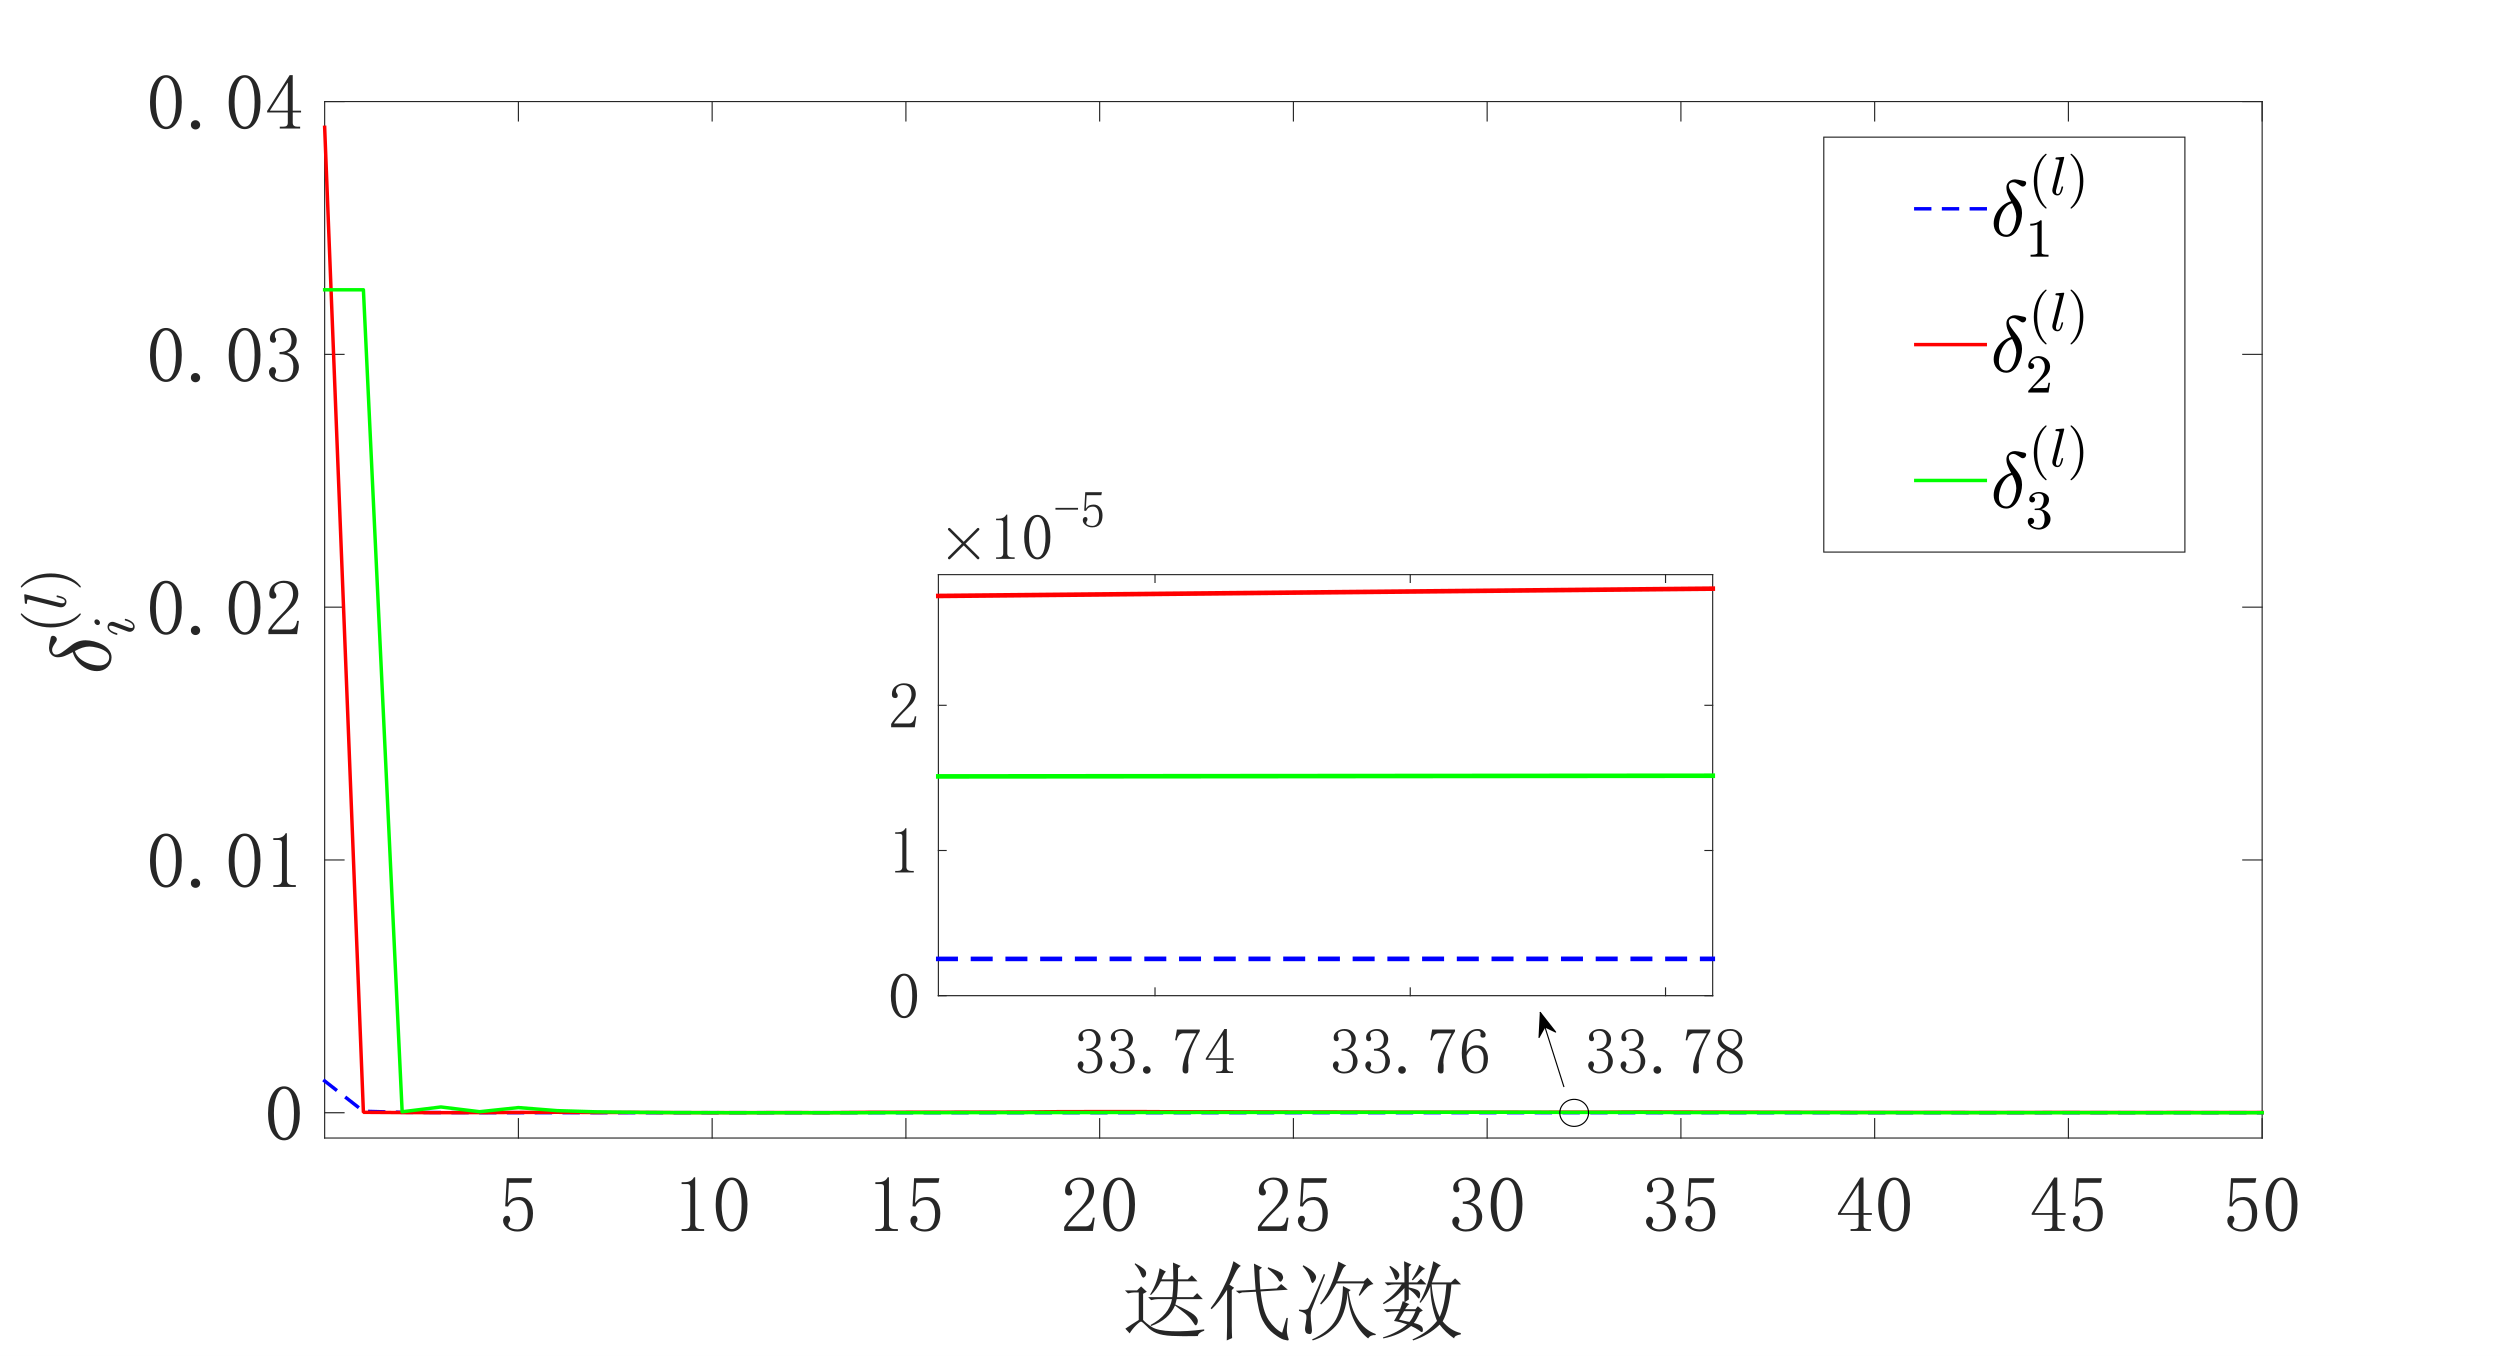 <?xml version="1.0"?>
<!DOCTYPE svg PUBLIC '-//W3C//DTD SVG 1.0//EN'
          'http://www.w3.org/TR/2001/REC-SVG-20010904/DTD/svg10.dtd'>
<svg xmlns:xlink="http://www.w3.org/1999/xlink" style="fill-opacity:1; color-rendering:auto; color-interpolation:auto; text-rendering:auto; stroke:black; stroke-linecap:square; stroke-miterlimit:10; shape-rendering:auto; stroke-opacity:1; fill:black; stroke-dasharray:none; font-weight:normal; stroke-width:1; font-family:'Dialog'; font-style:normal; stroke-linejoin:miter; font-size:12px; stroke-dashoffset:0; image-rendering:auto;" width="2880" height="1562" xmlns="http://www.w3.org/2000/svg"
><rect width="100%" height="100%" fill="#333333" stroke="none"/><!--Generated by the Batik Graphics2D SVG Generator--><defs id="genericDefs"
  /><g
  ><defs id="defs1"
    ><clipPath clipPathUnits="userSpaceOnUse" id="clipPath1"
      ><path d="M0 0 L2880 0 L2880 1562 L0 1562 L0 0 Z"
      /></clipPath
    ></defs
    ><g style="fill:white; stroke:white;"
    ><rect x="0" y="0" width="2880" style="clip-path:url(#clipPath1); stroke:none;" height="1562"
    /></g
    ><g style="fill:white; text-rendering:optimizeSpeed; color-rendering:optimizeSpeed; image-rendering:optimizeSpeed; shape-rendering:crispEdges; stroke:white; color-interpolation:sRGB;"
    ><rect x="0" width="2880" height="1562" y="0" style="stroke:none;"
      /><path style="stroke:none;" d="M374 1311 L2606 1311 L2606 117 L374 117 Z"
    /></g
    ><g style="fill:rgb(38,38,38); text-rendering:geometricPrecision; image-rendering:optimizeQuality; color-rendering:optimizeQuality; stroke-linejoin:round; stroke:rgb(38,38,38); color-interpolation:linearRGB; stroke-width:1.333;"
    ><line y2="1311" style="fill:none;" x1="374" x2="2606" y1="1311"
      /><line y2="117" style="fill:none;" x1="374" x2="2606" y1="117"
      /><line y2="1288.68" style="fill:none;" x1="597.2" x2="597.2" y1="1311"
      /><line y2="1288.68" style="fill:none;" x1="820.4" x2="820.4" y1="1311"
      /><line y2="1288.68" style="fill:none;" x1="1043.6" x2="1043.6" y1="1311"
      /><line y2="1288.68" style="fill:none;" x1="1266.8" x2="1266.8" y1="1311"
      /><line y2="1288.68" style="fill:none;" x1="1490" x2="1490" y1="1311"
      /><line y2="1288.68" style="fill:none;" x1="1713.2" x2="1713.2" y1="1311"
      /><line y2="1288.68" style="fill:none;" x1="1936.4" x2="1936.4" y1="1311"
      /><line y2="1288.68" style="fill:none;" x1="2159.6" x2="2159.6" y1="1311"
      /><line y2="1288.68" style="fill:none;" x1="2382.8" x2="2382.8" y1="1311"
      /><line y2="1288.68" style="fill:none;" x1="2606" x2="2606" y1="1311"
      /><line y2="139.32" style="fill:none;" x1="597.2" x2="597.2" y1="117"
      /><line y2="139.32" style="fill:none;" x1="820.4" x2="820.4" y1="117"
      /><line y2="139.32" style="fill:none;" x1="1043.6" x2="1043.6" y1="117"
      /><line y2="139.32" style="fill:none;" x1="1266.8" x2="1266.8" y1="117"
      /><line y2="139.32" style="fill:none;" x1="1490" x2="1490" y1="117"
      /><line y2="139.32" style="fill:none;" x1="1713.2" x2="1713.2" y1="117"
      /><line y2="139.32" style="fill:none;" x1="1936.4" x2="1936.4" y1="117"
      /><line y2="139.32" style="fill:none;" x1="2159.6" x2="2159.6" y1="117"
      /><line y2="139.32" style="fill:none;" x1="2382.8" x2="2382.8" y1="117"
      /><line y2="139.32" style="fill:none;" x1="2606" x2="2606" y1="117"
    /></g
    ><g transform="translate(597.2,1334.467)" style="font-size:90.667px; fill:rgb(38,38,38); text-rendering:geometricPrecision; image-rendering:optimizeQuality; color-rendering:optimizeQuality; font-family:'宋体'; stroke:rgb(38,38,38); color-interpolation:linearRGB;"
    ><path style="stroke:none;" d="M1.531 44.469 Q8.281 44.469 12.547 49.625 Q16.812 54.781 16.812 63.312 Q16.812 72.906 12.367 78.594 Q7.922 84.281 -1.312 84.281 Q-7.719 84.281 -12.695 80.555 Q-17.672 76.828 -17.672 71.484 Q-17.672 69.359 -16.422 67.758 Q-15.172 66.156 -13.047 66.156 Q-10.906 66.156 -10.195 67.578 Q-9.484 69 -9.484 70.062 Q-9.484 72.203 -10.562 73.266 Q-11.625 74.688 -11.625 76.109 Q-11.625 78.953 -8.25 80.375 Q-4.875 81.797 -0.953 81.797 Q4.734 81.797 7.75 77.18 Q10.766 72.562 10.766 64.031 Q10.766 56.922 8.102 52.477 Q5.438 48.031 0.109 48.031 Q-3.797 48.031 -6.641 49.453 Q-9.484 50.875 -11.984 55.5 L-15.172 55.141 L-13.406 22.797 L15.75 22.797 L14.688 28.125 L-10.906 28.125 L-12.328 51.578 Q-8.781 46.609 -5.406 45.539 Q-2.031 44.469 1.531 44.469 Z"
    /></g
    ><g transform="translate(820.4,1334.467)" style="font-size:90.667px; fill:rgb(38,38,38); text-rendering:geometricPrecision; image-rendering:optimizeQuality; color-rendering:optimizeQuality; font-family:'宋体'; stroke:rgb(38,38,38); color-interpolation:linearRGB;"
    ><path style="stroke:none;" d="M-19.547 21.719 L-19.547 75.75 Q-19.547 78.594 -17.773 80.016 Q-16 81.438 -12.797 81.438 L-9.234 81.438 L-9.234 83.578 L-35.188 83.578 L-35.188 81.438 L-31.984 81.438 Q-28.438 81.438 -26.836 80.016 Q-25.234 78.594 -25.234 75.75 L-25.234 32.75 Q-25.234 31.328 -26.125 30.438 Q-27.016 29.547 -28.797 29.547 L-35.188 29.547 L-35.188 27.406 L-31.984 27.406 Q-27.719 27.406 -25.055 25.984 Q-22.391 24.562 -20.969 21.719 L-19.547 21.719 ZM22.582 24.922 Q17.613 24.922 14.23 32.562 Q10.848 40.203 10.848 53 Q10.848 66.516 14.23 73.977 Q17.613 81.438 22.582 81.438 Q27.91 81.438 30.934 73.977 Q33.957 66.516 33.957 53 Q33.957 40.203 31.113 32.562 Q28.27 24.922 22.582 24.922 ZM22.582 84.281 Q14.77 84.281 9.434 76.109 Q4.098 67.938 4.098 53 Q4.098 39.141 9.254 30.609 Q14.41 22.078 22.582 22.078 Q30.41 22.078 35.559 30.258 Q40.707 38.438 40.707 53 Q40.707 67.578 35.559 75.93 Q30.41 84.281 22.582 84.281 Z"
    /></g
    ><g transform="translate(1043.6,1334.467)" style="font-size:90.667px; fill:rgb(38,38,38); text-rendering:geometricPrecision; image-rendering:optimizeQuality; color-rendering:optimizeQuality; font-family:'宋体'; stroke:rgb(38,38,38); color-interpolation:linearRGB;"
    ><path style="stroke:none;" d="M-19.547 21.719 L-19.547 75.75 Q-19.547 78.594 -17.773 80.016 Q-16 81.438 -12.797 81.438 L-9.234 81.438 L-9.234 83.578 L-35.188 83.578 L-35.188 81.438 L-31.984 81.438 Q-28.438 81.438 -26.836 80.016 Q-25.234 78.594 -25.234 75.75 L-25.234 32.75 Q-25.234 31.328 -26.125 30.438 Q-27.016 29.547 -28.797 29.547 L-35.188 29.547 L-35.188 27.406 L-31.984 27.406 Q-27.719 27.406 -25.055 25.984 Q-22.391 24.562 -20.969 21.719 L-19.547 21.719 ZM24.363 44.469 Q31.113 44.469 35.379 49.625 Q39.645 54.781 39.645 63.312 Q39.645 72.906 35.199 78.594 Q30.754 84.281 21.52 84.281 Q15.113 84.281 10.137 80.555 Q5.16 76.828 5.16 71.484 Q5.16 69.359 6.41 67.758 Q7.66 66.156 9.785 66.156 Q11.926 66.156 12.637 67.578 Q13.348 69 13.348 70.062 Q13.348 72.203 12.27 73.266 Q11.207 74.688 11.207 76.109 Q11.207 78.953 14.582 80.375 Q17.957 81.797 21.879 81.797 Q27.566 81.797 30.582 77.18 Q33.598 72.562 33.598 64.031 Q33.598 56.922 30.934 52.477 Q28.27 48.031 22.941 48.031 Q19.035 48.031 16.191 49.453 Q13.348 50.875 10.848 55.5 L7.66 55.141 L9.426 22.797 L38.582 22.797 L37.52 28.125 L11.926 28.125 L10.504 51.578 Q14.051 46.609 17.426 45.539 Q20.801 44.469 24.363 44.469 Z"
    /></g
    ><g transform="translate(1266.8,1334.467)" style="font-size:90.667px; fill:rgb(38,38,38); text-rendering:geometricPrecision; image-rendering:optimizeQuality; color-rendering:optimizeQuality; font-family:'宋体'; stroke:rgb(38,38,38); color-interpolation:linearRGB;"
    ><path style="stroke:none;" d="M-12.438 37.719 Q-12.438 31.328 -15.281 27.945 Q-18.125 24.562 -23.812 24.562 Q-28.078 24.562 -31.102 26.875 Q-34.125 29.188 -34.125 32.75 Q-34.125 34.875 -32.703 36.297 Q-31.641 37.719 -31.641 39.141 Q-31.641 40.922 -32.523 41.812 Q-33.406 42.703 -35.188 42.703 Q-37.328 42.703 -38.57 41.453 Q-39.812 40.203 -39.812 37.359 Q-39.812 29.906 -34.477 25.992 Q-29.141 22.078 -23.109 22.078 Q-14.578 22.078 -10.484 26.344 Q-6.391 30.609 -6.391 37.016 Q-6.391 41.281 -8.352 45.547 Q-10.312 49.812 -14.578 53.719 Q-24.875 63.672 -30.391 69.891 Q-35.906 76.109 -36.969 78.25 L-16 78.25 Q-12.797 78.25 -10.664 75.758 Q-8.531 73.266 -7.812 68.297 L-5.688 68.297 L-7.812 83.578 L-40.875 83.578 L-40.875 78.953 Q-39.094 75.75 -35.008 70.773 Q-30.922 65.797 -24.172 59.047 Q-18.125 53 -15.281 47.672 Q-12.438 42.344 -12.438 37.719 ZM22.582 24.922 Q17.613 24.922 14.23 32.562 Q10.848 40.203 10.848 53 Q10.848 66.516 14.23 73.977 Q17.613 81.438 22.582 81.438 Q27.91 81.438 30.934 73.977 Q33.957 66.516 33.957 53 Q33.957 40.203 31.113 32.562 Q28.27 24.922 22.582 24.922 ZM22.582 84.281 Q14.77 84.281 9.434 76.109 Q4.098 67.938 4.098 53 Q4.098 39.141 9.254 30.609 Q14.41 22.078 22.582 22.078 Q30.41 22.078 35.559 30.258 Q40.707 38.438 40.707 53 Q40.707 67.578 35.559 75.93 Q30.41 84.281 22.582 84.281 Z"
    /></g
    ><g transform="translate(1490,1334.467)" style="font-size:90.667px; fill:rgb(38,38,38); text-rendering:geometricPrecision; image-rendering:optimizeQuality; color-rendering:optimizeQuality; font-family:'宋体'; stroke:rgb(38,38,38); color-interpolation:linearRGB;"
    ><path style="stroke:none;" d="M-12.438 37.719 Q-12.438 31.328 -15.281 27.945 Q-18.125 24.562 -23.812 24.562 Q-28.078 24.562 -31.102 26.875 Q-34.125 29.188 -34.125 32.75 Q-34.125 34.875 -32.703 36.297 Q-31.641 37.719 -31.641 39.141 Q-31.641 40.922 -32.523 41.812 Q-33.406 42.703 -35.188 42.703 Q-37.328 42.703 -38.57 41.453 Q-39.812 40.203 -39.812 37.359 Q-39.812 29.906 -34.477 25.992 Q-29.141 22.078 -23.109 22.078 Q-14.578 22.078 -10.484 26.344 Q-6.391 30.609 -6.391 37.016 Q-6.391 41.281 -8.352 45.547 Q-10.312 49.812 -14.578 53.719 Q-24.875 63.672 -30.391 69.891 Q-35.906 76.109 -36.969 78.25 L-16 78.25 Q-12.797 78.25 -10.664 75.758 Q-8.531 73.266 -7.812 68.297 L-5.688 68.297 L-7.812 83.578 L-40.875 83.578 L-40.875 78.953 Q-39.094 75.75 -35.008 70.773 Q-30.922 65.797 -24.172 59.047 Q-18.125 53 -15.281 47.672 Q-12.438 42.344 -12.438 37.719 ZM24.363 44.469 Q31.113 44.469 35.379 49.625 Q39.645 54.781 39.645 63.312 Q39.645 72.906 35.199 78.594 Q30.754 84.281 21.52 84.281 Q15.113 84.281 10.137 80.555 Q5.16 76.828 5.16 71.484 Q5.16 69.359 6.41 67.758 Q7.66 66.156 9.785 66.156 Q11.926 66.156 12.637 67.578 Q13.348 69 13.348 70.062 Q13.348 72.203 12.27 73.266 Q11.207 74.688 11.207 76.109 Q11.207 78.953 14.582 80.375 Q17.957 81.797 21.879 81.797 Q27.566 81.797 30.582 77.18 Q33.598 72.562 33.598 64.031 Q33.598 56.922 30.934 52.477 Q28.27 48.031 22.941 48.031 Q19.035 48.031 16.191 49.453 Q13.348 50.875 10.848 55.5 L7.66 55.141 L9.426 22.797 L38.582 22.797 L37.52 28.125 L11.926 28.125 L10.504 51.578 Q14.051 46.609 17.426 45.539 Q20.801 44.469 24.363 44.469 Z"
    /></g
    ><g transform="translate(1713.2,1334.467)" style="font-size:90.667px; fill:rgb(38,38,38); text-rendering:geometricPrecision; image-rendering:optimizeQuality; color-rendering:optimizeQuality; font-family:'宋体'; stroke:rgb(38,38,38); color-interpolation:linearRGB;"
    ><path style="stroke:none;" d="M-5.688 67.219 Q-5.688 73.984 -10.664 79.133 Q-15.641 84.281 -24.531 84.281 Q-30.922 84.281 -35.547 80.727 Q-40.172 77.172 -40.172 72.562 Q-40.172 70.422 -38.75 68.82 Q-37.328 67.219 -35.906 67.219 Q-33.766 67.219 -32.875 68.82 Q-31.984 70.422 -31.984 71.484 Q-31.984 73.266 -32.703 74.328 Q-33.406 75.75 -33.406 76.828 Q-33.406 78.953 -30.742 80.375 Q-28.078 81.797 -24.875 81.797 Q-18.484 81.797 -15.281 78.062 Q-12.078 74.328 -12.078 66.516 Q-12.078 60.109 -15.461 56.203 Q-18.844 52.297 -28.078 52.297 L-28.078 49.812 Q-20.969 49.812 -17.594 46.43 Q-14.219 43.047 -14.219 37.016 Q-14.219 32.031 -16.883 28.297 Q-19.547 24.562 -25.234 24.562 Q-27.719 24.562 -30.562 25.812 Q-33.406 27.062 -33.406 29.906 Q-33.406 32.75 -32.703 33.453 Q-31.984 34.172 -31.984 35.234 Q-31.984 37.016 -32.695 38.078 Q-33.406 39.141 -35.188 39.141 Q-36.609 39.141 -37.852 38.078 Q-39.094 37.016 -39.094 34.172 Q-39.094 28.828 -34.477 25.453 Q-29.859 22.078 -23.812 22.078 Q-16.703 22.078 -12.438 26.523 Q-8.172 30.969 -8.172 35.938 Q-8.172 41.281 -10.836 45.008 Q-13.5 48.734 -19.188 50.516 Q-11.375 53.359 -8.531 57.984 Q-5.688 62.609 -5.688 67.219 ZM22.582 24.922 Q17.613 24.922 14.23 32.562 Q10.848 40.203 10.848 53 Q10.848 66.516 14.23 73.977 Q17.613 81.438 22.582 81.438 Q27.91 81.438 30.934 73.977 Q33.957 66.516 33.957 53 Q33.957 40.203 31.113 32.562 Q28.27 24.922 22.582 24.922 ZM22.582 84.281 Q14.77 84.281 9.434 76.109 Q4.098 67.938 4.098 53 Q4.098 39.141 9.254 30.609 Q14.41 22.078 22.582 22.078 Q30.41 22.078 35.559 30.258 Q40.707 38.438 40.707 53 Q40.707 67.578 35.559 75.93 Q30.41 84.281 22.582 84.281 Z"
    /></g
    ><g transform="translate(1936.4,1334.467)" style="font-size:90.667px; fill:rgb(38,38,38); text-rendering:geometricPrecision; image-rendering:optimizeQuality; color-rendering:optimizeQuality; font-family:'宋体'; stroke:rgb(38,38,38); color-interpolation:linearRGB;"
    ><path style="stroke:none;" d="M-5.688 67.219 Q-5.688 73.984 -10.664 79.133 Q-15.641 84.281 -24.531 84.281 Q-30.922 84.281 -35.547 80.727 Q-40.172 77.172 -40.172 72.562 Q-40.172 70.422 -38.75 68.82 Q-37.328 67.219 -35.906 67.219 Q-33.766 67.219 -32.875 68.82 Q-31.984 70.422 -31.984 71.484 Q-31.984 73.266 -32.703 74.328 Q-33.406 75.75 -33.406 76.828 Q-33.406 78.953 -30.742 80.375 Q-28.078 81.797 -24.875 81.797 Q-18.484 81.797 -15.281 78.062 Q-12.078 74.328 -12.078 66.516 Q-12.078 60.109 -15.461 56.203 Q-18.844 52.297 -28.078 52.297 L-28.078 49.812 Q-20.969 49.812 -17.594 46.43 Q-14.219 43.047 -14.219 37.016 Q-14.219 32.031 -16.883 28.297 Q-19.547 24.562 -25.234 24.562 Q-27.719 24.562 -30.562 25.812 Q-33.406 27.062 -33.406 29.906 Q-33.406 32.75 -32.703 33.453 Q-31.984 34.172 -31.984 35.234 Q-31.984 37.016 -32.695 38.078 Q-33.406 39.141 -35.188 39.141 Q-36.609 39.141 -37.852 38.078 Q-39.094 37.016 -39.094 34.172 Q-39.094 28.828 -34.477 25.453 Q-29.859 22.078 -23.812 22.078 Q-16.703 22.078 -12.438 26.523 Q-8.172 30.969 -8.172 35.938 Q-8.172 41.281 -10.836 45.008 Q-13.5 48.734 -19.188 50.516 Q-11.375 53.359 -8.531 57.984 Q-5.688 62.609 -5.688 67.219 ZM24.363 44.469 Q31.113 44.469 35.379 49.625 Q39.645 54.781 39.645 63.312 Q39.645 72.906 35.199 78.594 Q30.754 84.281 21.52 84.281 Q15.113 84.281 10.137 80.555 Q5.16 76.828 5.16 71.484 Q5.16 69.359 6.41 67.758 Q7.66 66.156 9.785 66.156 Q11.926 66.156 12.637 67.578 Q13.348 69 13.348 70.062 Q13.348 72.203 12.27 73.266 Q11.207 74.688 11.207 76.109 Q11.207 78.953 14.582 80.375 Q17.957 81.797 21.879 81.797 Q27.566 81.797 30.582 77.18 Q33.598 72.562 33.598 64.031 Q33.598 56.922 30.934 52.477 Q28.27 48.031 22.941 48.031 Q19.035 48.031 16.191 49.453 Q13.348 50.875 10.848 55.5 L7.66 55.141 L9.426 22.797 L38.582 22.797 L37.52 28.125 L11.926 28.125 L10.504 51.578 Q14.051 46.609 17.426 45.539 Q20.801 44.469 24.363 44.469 Z"
    /></g
    ><g transform="translate(2159.6,1334.467)" style="font-size:90.667px; fill:rgb(38,38,38); text-rendering:geometricPrecision; image-rendering:optimizeQuality; color-rendering:optimizeQuality; font-family:'宋体'; stroke:rgb(38,38,38); color-interpolation:linearRGB;"
    ><path style="stroke:none;" d="M-12.797 76.828 Q-12.797 79.312 -11.375 80.375 Q-9.953 81.438 -7.469 81.438 L-4.266 81.438 L-4.266 83.578 L-27.719 83.578 L-27.719 81.438 L-23.812 81.438 Q-20.969 81.438 -19.727 80.375 Q-18.484 79.312 -18.484 76.828 L-18.484 65.094 L-42.297 65.094 L-42.297 63.312 L-16.344 22.078 L-12.797 22.078 L-12.797 62.953 L-3.203 62.953 L-3.203 65.094 L-12.797 65.094 L-12.797 76.828 ZM-18.844 30.969 L-39.094 62.953 L-18.484 62.953 L-18.484 30.969 L-18.844 30.969 ZM22.582 24.922 Q17.613 24.922 14.23 32.562 Q10.848 40.203 10.848 53 Q10.848 66.516 14.23 73.977 Q17.613 81.438 22.582 81.438 Q27.91 81.438 30.934 73.977 Q33.957 66.516 33.957 53 Q33.957 40.203 31.113 32.562 Q28.27 24.922 22.582 24.922 ZM22.582 84.281 Q14.77 84.281 9.434 76.109 Q4.098 67.938 4.098 53 Q4.098 39.141 9.254 30.609 Q14.41 22.078 22.582 22.078 Q30.41 22.078 35.559 30.258 Q40.707 38.438 40.707 53 Q40.707 67.578 35.559 75.93 Q30.41 84.281 22.582 84.281 Z"
    /></g
    ><g transform="translate(2382.8,1334.467)" style="font-size:90.667px; fill:rgb(38,38,38); text-rendering:geometricPrecision; image-rendering:optimizeQuality; color-rendering:optimizeQuality; font-family:'宋体'; stroke:rgb(38,38,38); color-interpolation:linearRGB;"
    ><path style="stroke:none;" d="M-12.797 76.828 Q-12.797 79.312 -11.375 80.375 Q-9.953 81.438 -7.469 81.438 L-4.266 81.438 L-4.266 83.578 L-27.719 83.578 L-27.719 81.438 L-23.812 81.438 Q-20.969 81.438 -19.727 80.375 Q-18.484 79.312 -18.484 76.828 L-18.484 65.094 L-42.297 65.094 L-42.297 63.312 L-16.344 22.078 L-12.797 22.078 L-12.797 62.953 L-3.203 62.953 L-3.203 65.094 L-12.797 65.094 L-12.797 76.828 ZM-18.844 30.969 L-39.094 62.953 L-18.484 62.953 L-18.484 30.969 L-18.844 30.969 ZM24.363 44.469 Q31.113 44.469 35.379 49.625 Q39.645 54.781 39.645 63.312 Q39.645 72.906 35.199 78.594 Q30.754 84.281 21.52 84.281 Q15.113 84.281 10.137 80.555 Q5.16 76.828 5.16 71.484 Q5.16 69.359 6.41 67.758 Q7.66 66.156 9.785 66.156 Q11.926 66.156 12.637 67.578 Q13.348 69 13.348 70.062 Q13.348 72.203 12.27 73.266 Q11.207 74.688 11.207 76.109 Q11.207 78.953 14.582 80.375 Q17.957 81.797 21.879 81.797 Q27.566 81.797 30.582 77.18 Q33.598 72.562 33.598 64.031 Q33.598 56.922 30.934 52.477 Q28.27 48.031 22.941 48.031 Q19.035 48.031 16.191 49.453 Q13.348 50.875 10.848 55.5 L7.66 55.141 L9.426 22.797 L38.582 22.797 L37.52 28.125 L11.926 28.125 L10.504 51.578 Q14.051 46.609 17.426 45.539 Q20.801 44.469 24.363 44.469 Z"
    /></g
    ><g transform="translate(2606,1334.467)" style="font-size:90.667px; fill:rgb(38,38,38); text-rendering:geometricPrecision; image-rendering:optimizeQuality; color-rendering:optimizeQuality; font-family:'宋体'; stroke:rgb(38,38,38); color-interpolation:linearRGB;"
    ><path style="stroke:none;" d="M-20.969 44.469 Q-14.219 44.469 -9.953 49.625 Q-5.688 54.781 -5.688 63.312 Q-5.688 72.906 -10.133 78.594 Q-14.578 84.281 -23.812 84.281 Q-30.219 84.281 -35.195 80.555 Q-40.172 76.828 -40.172 71.484 Q-40.172 69.359 -38.922 67.758 Q-37.672 66.156 -35.547 66.156 Q-33.406 66.156 -32.695 67.578 Q-31.984 69 -31.984 70.062 Q-31.984 72.203 -33.062 73.266 Q-34.125 74.688 -34.125 76.109 Q-34.125 78.953 -30.75 80.375 Q-27.375 81.797 -23.453 81.797 Q-17.766 81.797 -14.75 77.18 Q-11.734 72.562 -11.734 64.031 Q-11.734 56.922 -14.398 52.477 Q-17.062 48.031 -22.391 48.031 Q-26.297 48.031 -29.141 49.453 Q-31.984 50.875 -34.484 55.5 L-37.672 55.141 L-35.906 22.797 L-6.75 22.797 L-7.812 28.125 L-33.406 28.125 L-34.828 51.578 Q-31.281 46.609 -27.906 45.539 Q-24.531 44.469 -20.969 44.469 ZM22.582 24.922 Q17.613 24.922 14.23 32.562 Q10.848 40.203 10.848 53 Q10.848 66.516 14.23 73.977 Q17.613 81.438 22.582 81.438 Q27.91 81.438 30.934 73.977 Q33.957 66.516 33.957 53 Q33.957 40.203 31.113 32.562 Q28.27 24.922 22.582 24.922 ZM22.582 84.281 Q14.77 84.281 9.434 76.109 Q4.098 67.938 4.098 53 Q4.098 39.141 9.254 30.609 Q14.41 22.078 22.582 22.078 Q30.41 22.078 35.559 30.258 Q40.707 38.438 40.707 53 Q40.707 67.578 35.559 75.93 Q30.41 84.281 22.582 84.281 Z"
    /></g
    ><g transform="translate(1490.001,1442.133)" style="font-size:98.667px; fill:rgb(38,38,38); text-rendering:geometricPrecision; image-rendering:optimizeQuality; color-rendering:optimizeQuality; font-family:'宋体'; stroke:rgb(38,38,38); color-interpolation:linearRGB;"
    ><path style="stroke:none;" d="M-134.469 54.484 L-136.016 60.672 Q-119.375 68.406 -114.734 72.273 Q-110.094 76.141 -110.094 79.625 Q-110.094 81.172 -110.867 82.914 Q-111.641 84.656 -112.422 84.656 Q-113.578 84.656 -115.516 81.172 Q-119 75.75 -124.797 70.922 Q-130.594 66.094 -136.391 61.828 Q-143.359 78.078 -163.859 85.422 L-164.625 84.266 Q-142.969 72.656 -139.875 54.484 L-156.125 54.484 Q-159.594 54.484 -163.859 55.641 L-167.328 52.172 L-139.484 52.172 Q-138.328 43.266 -138.328 33.984 L-152.641 33.984 Q-157.281 43.266 -164.234 49.844 L-165.016 49.078 Q-160.375 41.344 -157.859 34.188 Q-155.344 27.031 -154.188 18.906 L-146.844 22.781 Q-149.156 24.703 -151.859 31.672 L-138.328 31.672 Q-138.328 23.938 -138.719 12.328 L-129.828 16.203 L-132.922 18.906 L-132.922 31.672 L-121.703 31.672 L-117.062 27.031 L-110.484 33.984 L-132.922 33.984 Q-133.297 45.203 -134.078 52.172 L-115.516 52.172 L-110.875 47.531 L-104.297 54.484 L-134.469 54.484 ZM-173.141 78.469 Q-169.656 82.328 -163.078 86.586 Q-156.5 90.844 -139.875 91.422 Q-123.25 92 -102.75 89.297 L-102.75 90.844 Q-109.719 93.156 -110.094 97.031 Q-128.281 97.422 -139.883 96.836 Q-151.484 96.25 -157.859 93.547 Q-164.234 90.844 -168.875 85.812 Q-173.906 80.781 -175.258 80.398 Q-176.609 80.016 -181.25 84.656 Q-185.891 89.297 -188.609 93.938 L-193.625 88.516 Q-186.281 83.484 -178.156 78.469 L-178.156 46.75 L-183.188 46.75 Q-186.281 46.75 -190.531 47.906 L-194.016 44.438 L-180.094 44.438 L-175.453 39.797 L-168.875 45.984 L-173.141 48.297 L-173.141 78.469 ZM-182.797 14.266 L-182.422 13.109 Q-176.609 16.203 -173.133 18.906 Q-169.656 21.609 -169.656 24.516 Q-169.656 27.422 -171.008 28.578 Q-172.359 29.734 -172.75 29.734 Q-174.297 29.734 -175.844 25.484 Q-177.781 19.688 -182.797 14.266 ZM-12.977 93.156 L-7.961 76.141 L-6.414 76.141 Q-7.961 89.297 -7.375 93.164 Q-6.789 97.031 -5.633 100.125 Q-4.867 102.062 -6.789 102.062 Q-7.57 102.062 -11.242 101.094 Q-14.914 100.125 -22.648 94.32 Q-30.383 88.516 -35.414 78.852 Q-40.445 69.188 -43.148 45.984 L-59.008 46.75 L-62.477 47.906 L-66.352 44.812 L-43.539 43.656 Q-44.305 33.984 -44.695 27.414 Q-45.086 20.844 -45.461 13.5 L-36.18 18.141 L-39.273 20.844 Q-38.898 35.922 -38.117 43.266 L-19.164 42.109 L-14.148 37.078 L-6.414 43.656 L-37.727 45.594 Q-35.414 68.406 -28.453 78.656 Q-21.492 88.906 -12.977 93.156 ZM-29.617 19.297 L-29.227 17.75 Q-14.523 22.781 -13.172 25.484 Q-11.82 28.188 -11.82 29.344 Q-11.82 30.891 -12.984 32.633 Q-14.148 34.375 -14.914 34.375 Q-16.461 34.375 -18.008 30.891 Q-21.102 25.875 -29.617 19.297 ZM-70.992 44.047 L-70.992 85.812 Q-70.992 92 -70.602 99.344 L-76.789 102.062 Q-76.398 92.391 -76.398 86.203 L-76.398 43.656 Q-85.68 58.359 -94.195 66.094 L-95.352 64.922 Q-90.32 58.359 -85.875 50.812 Q-81.43 43.266 -76.984 33.406 Q-72.539 23.547 -69.055 10.781 L-60.555 16.203 Q-63.648 17.75 -67.117 24.703 Q-70.602 32.062 -73.695 37.859 L-68.289 41.344 L-70.992 44.047 ZM75.234 49.844 L81.422 36.312 L49.719 36.312 Q46.625 41.719 43.141 47.328 Q39.656 52.938 31.922 60.672 L30.766 59.516 Q39.656 48.297 45.07 33.992 Q50.484 19.688 51.656 11.172 L60.938 15.812 Q57.844 17.359 56.297 20.844 Q54.75 24.328 50.484 33.984 L81.047 33.984 L85.297 29.734 L92.25 37.078 Q88.391 37.859 85.68 40.18 Q82.969 42.5 76.406 50.625 L75.234 49.844 ZM62.484 47.141 Q60.156 73.047 48.945 85.234 Q37.734 97.422 22.266 102.062 L21.484 100.891 Q41.203 92 48.938 77.883 Q56.672 63.766 57.062 39.406 L65.953 44.047 L63.641 45.984 Q66.344 65.703 74.273 77.883 Q82.203 90.062 94.969 94.703 L94.578 95.875 Q88.781 95.484 86.062 99.734 Q76.406 92.391 70.023 79.242 Q63.641 66.094 62.484 47.141 ZM11.438 15.422 Q19.547 19.688 22.836 23.164 Q26.125 26.641 26.125 28.969 Q26.125 31.281 24.383 33.602 Q22.641 35.922 22.266 35.922 Q20.719 35.922 19.547 30.891 Q17.625 23.938 10.656 16.594 L11.438 15.422 ZM6.406 66.469 Q9.109 66.859 11.438 66.859 Q14.906 66.859 16.844 65.312 Q18.781 63.766 35.016 25.484 L36.562 26.25 Q21.484 65.703 20.719 67.25 Q19.938 68.797 19.938 73.633 Q19.938 78.469 21.094 86.578 Q22.266 95.094 18.586 94.711 Q14.906 94.328 14.133 92.391 Q13.359 90.453 13.359 88.906 Q13.359 87.359 14.141 83.109 Q15.297 76.922 14.914 73.633 Q14.531 70.344 6.406 68.016 L6.406 66.469 ZM127.492 68.406 Q124.398 73.438 121.695 78.078 Q126.727 79.234 133.68 80.781 Q137.164 76.922 140.648 68.406 L127.492 68.406 ZM111.648 16.203 Q118.992 20.844 120.539 23.164 Q122.086 25.484 122.086 26.641 Q122.086 28.578 120.734 30.508 Q119.383 32.438 118.602 32.438 Q117.445 32.438 116.289 28.578 Q114.742 23.156 110.477 16.969 L111.648 16.203 ZM144.898 15.047 L151.867 19.688 Q148.773 20.453 146.445 23.547 Q143.742 26.641 137.555 32.828 L136.398 32.062 Q143.742 20.453 144.898 15.047 ZM127.492 10.781 L136.008 14.656 L132.914 17.359 L132.914 35.156 L142.586 35.156 L146.836 30.891 L153.414 37.469 L132.914 37.469 L132.914 40.953 Q141.805 42.891 143.93 44.625 Q146.055 46.359 146.055 49.078 Q146.055 50.234 145.672 51.977 Q145.289 53.719 144.508 53.719 Q143.742 53.719 141.805 51 Q138.711 46.75 132.914 42.891 L132.914 54.875 L128.273 57.969 L133.68 60.281 Q131.758 61.062 128.664 66.094 L140.648 66.094 L143.352 62.609 L149.148 67.641 L145.68 69.562 Q141.805 78.469 138.711 81.938 Q144.898 83.484 147.023 85.227 Q149.148 86.969 149.148 89.68 Q149.148 92.391 147.992 92.391 Q146.836 92.391 145.289 90.844 Q141.039 87.75 135.617 85.422 Q122.086 96.25 103.523 99.734 L103.133 98.578 Q120.93 92.781 130.977 83.484 Q123.242 80.781 115.898 79.625 Q117.445 77.297 122.086 68.406 L117.055 68.406 Q112.023 68.406 107.773 69.562 L104.289 66.094 L122.852 66.094 Q124.398 62.219 125.945 56.812 L127.883 57.578 L127.883 41.719 Q117.445 53.719 103.914 60.281 L103.133 59.125 Q117.445 49.078 124.789 37.469 L117.836 37.469 Q112.805 37.469 108.555 38.625 L105.07 35.156 L127.883 35.156 Q127.883 21.234 127.492 10.781 ZM159.211 37.469 Q161.148 59.906 168.492 74.984 Q174.68 61.828 176.227 37.469 L159.211 37.469 ZM161.148 10.781 L170.039 15.812 Q166.945 16.969 165.398 20.453 Q163.852 23.938 159.602 35.156 L181.633 35.156 L186.273 30.516 L193.242 37.469 L182.023 37.469 Q179.711 66.094 171.977 80.016 Q180.867 90.844 192.852 93.547 L192.852 95.094 Q185.508 96.25 185.117 99.734 Q175.07 92.781 168.492 83.875 Q155.727 96.25 137.945 102.062 L137.164 100.891 Q154.961 92.781 165.398 79.625 Q158.055 61.453 157.664 39.797 Q153.789 49.844 146.445 58.734 L145.289 57.969 Q154.57 42.5 161.148 10.781 Z"
    /></g
    ><g style="fill:rgb(38,38,38); text-rendering:geometricPrecision; image-rendering:optimizeQuality; color-rendering:optimizeQuality; stroke-linejoin:round; stroke:rgb(38,38,38); color-interpolation:linearRGB; stroke-width:1.333;"
    ><line y2="117" style="fill:none;" x1="374" x2="374" y1="1311"
      /><line y2="117" style="fill:none;" x1="2606" x2="2606" y1="1311"
      /><line y2="1281.878" style="fill:none;" x1="374" x2="396.32" y1="1281.878"
      /><line y2="990.659" style="fill:none;" x1="374" x2="396.32" y1="990.659"
      /><line y2="699.439" style="fill:none;" x1="374" x2="396.32" y1="699.439"
      /><line y2="408.219" style="fill:none;" x1="374" x2="396.32" y1="408.219"
      /><line y2="117" style="fill:none;" x1="374" x2="396.32" y1="117"
      /><line y2="1281.878" style="fill:none;" x1="2606" x2="2583.68" y1="1281.878"
      /><line y2="990.659" style="fill:none;" x1="2606" x2="2583.68" y1="990.659"
      /><line y2="699.439" style="fill:none;" x1="2606" x2="2583.68" y1="699.439"
      /><line y2="408.219" style="fill:none;" x1="2606" x2="2583.68" y1="408.219"
      /><line y2="117" style="fill:none;" x1="2606" x2="2583.68" y1="117"
    /></g
    ><g transform="translate(350.533,1281.878)" style="font-size:90.667px; fill:rgb(38,38,38); text-rendering:geometricPrecision; image-rendering:optimizeQuality; color-rendering:optimizeQuality; font-family:'宋体'; stroke:rgb(38,38,38); color-interpolation:linearRGB;"
    ><path style="stroke:none;" d="M-23.25 -27.578 Q-28.219 -27.578 -31.602 -19.938 Q-34.984 -12.297 -34.984 0.5 Q-34.984 14.016 -31.602 21.477 Q-28.219 28.938 -23.25 28.938 Q-17.922 28.938 -14.898 21.477 Q-11.875 14.016 -11.875 0.5 Q-11.875 -12.297 -14.719 -19.938 Q-17.562 -27.578 -23.25 -27.578 ZM-23.25 31.781 Q-31.062 31.781 -36.398 23.609 Q-41.734 15.438 -41.734 0.5 Q-41.734 -13.359 -36.578 -21.891 Q-31.422 -30.422 -23.25 -30.422 Q-15.422 -30.422 -10.273 -22.242 Q-5.125 -14.062 -5.125 0.5 Q-5.125 15.078 -10.273 23.43 Q-15.422 31.781 -23.25 31.781 Z"
    /></g
    ><g transform="translate(350.533,990.659)" style="font-size:90.667px; fill:rgb(38,38,38); text-rendering:geometricPrecision; image-rendering:optimizeQuality; color-rendering:optimizeQuality; font-family:'宋体'; stroke:rgb(38,38,38); color-interpolation:linearRGB;"
    ><path style="stroke:none;" d="M-159.25 -27.578 Q-164.219 -27.578 -167.602 -19.938 Q-170.984 -12.297 -170.984 0.5 Q-170.984 14.016 -167.602 21.477 Q-164.219 28.938 -159.25 28.938 Q-153.922 28.938 -150.898 21.477 Q-147.875 14.016 -147.875 0.5 Q-147.875 -12.297 -150.719 -19.938 Q-153.562 -27.578 -159.25 -27.578 ZM-159.25 31.781 Q-167.062 31.781 -172.398 23.609 Q-177.734 15.438 -177.734 0.5 Q-177.734 -13.359 -172.578 -21.891 Q-167.422 -30.422 -159.25 -30.422 Q-151.422 -30.422 -146.273 -22.242 Q-141.125 -14.062 -141.125 0.5 Q-141.125 15.078 -146.273 23.43 Q-151.422 31.781 -159.25 31.781 ZM-125.293 32.141 Q-127.418 32.141 -129.019 30.719 Q-130.621 29.297 -130.621 26.812 Q-130.621 24.328 -129.019 22.906 Q-127.418 21.484 -125.293 21.484 Q-123.152 21.484 -121.559 23.078 Q-119.965 24.672 -119.965 26.812 Q-119.965 29.297 -121.559 30.719 Q-123.152 32.141 -125.293 32.141 ZM-68.586 -27.578 Q-73.555 -27.578 -76.938 -19.938 Q-80.32 -12.297 -80.32 0.5 Q-80.32 14.016 -76.938 21.477 Q-73.555 28.938 -68.586 28.938 Q-63.258 28.938 -60.234 21.477 Q-57.211 14.016 -57.211 0.5 Q-57.211 -12.297 -60.055 -19.938 Q-62.898 -27.578 -68.586 -27.578 ZM-68.586 31.781 Q-76.398 31.781 -81.734 23.609 Q-87.07 15.438 -87.07 0.5 Q-87.07 -13.359 -81.914 -21.891 Q-76.758 -30.422 -68.586 -30.422 Q-60.758 -30.422 -55.609 -22.242 Q-50.461 -14.062 -50.461 0.5 Q-50.461 15.078 -55.609 23.43 Q-60.758 31.781 -68.586 31.781 ZM-20.051 -30.781 L-20.051 23.25 Q-20.051 26.094 -18.277 27.516 Q-16.504 28.938 -13.301 28.938 L-9.738 28.938 L-9.738 31.078 L-35.691 31.078 L-35.691 28.938 L-32.488 28.938 Q-28.941 28.938 -27.34 27.516 Q-25.738 26.094 -25.738 23.25 L-25.738 -19.75 Q-25.738 -21.172 -26.629 -22.062 Q-27.52 -22.953 -29.301 -22.953 L-35.691 -22.953 L-35.691 -25.094 L-32.488 -25.094 Q-28.223 -25.094 -25.559 -26.516 Q-22.895 -27.938 -21.473 -30.781 L-20.051 -30.781 Z"
    /></g
    ><g transform="translate(350.533,699.439)" style="font-size:90.667px; fill:rgb(38,38,38); text-rendering:geometricPrecision; image-rendering:optimizeQuality; color-rendering:optimizeQuality; font-family:'宋体'; stroke:rgb(38,38,38); color-interpolation:linearRGB;"
    ><path style="stroke:none;" d="M-159.25 -27.578 Q-164.219 -27.578 -167.602 -19.938 Q-170.984 -12.297 -170.984 0.5 Q-170.984 14.016 -167.602 21.477 Q-164.219 28.938 -159.25 28.938 Q-153.922 28.938 -150.898 21.477 Q-147.875 14.016 -147.875 0.5 Q-147.875 -12.297 -150.719 -19.938 Q-153.562 -27.578 -159.25 -27.578 ZM-159.25 31.781 Q-167.062 31.781 -172.398 23.609 Q-177.734 15.438 -177.734 0.5 Q-177.734 -13.359 -172.578 -21.891 Q-167.422 -30.422 -159.25 -30.422 Q-151.422 -30.422 -146.273 -22.242 Q-141.125 -14.062 -141.125 0.5 Q-141.125 15.078 -146.273 23.43 Q-151.422 31.781 -159.25 31.781 ZM-125.293 32.141 Q-127.418 32.141 -129.019 30.719 Q-130.621 29.297 -130.621 26.812 Q-130.621 24.328 -129.019 22.906 Q-127.418 21.484 -125.293 21.484 Q-123.152 21.484 -121.559 23.078 Q-119.965 24.672 -119.965 26.812 Q-119.965 29.297 -121.559 30.719 Q-123.152 32.141 -125.293 32.141 ZM-68.586 -27.578 Q-73.555 -27.578 -76.938 -19.938 Q-80.32 -12.297 -80.32 0.5 Q-80.32 14.016 -76.938 21.477 Q-73.555 28.938 -68.586 28.938 Q-63.258 28.938 -60.234 21.477 Q-57.211 14.016 -57.211 0.5 Q-57.211 -12.297 -60.055 -19.938 Q-62.898 -27.578 -68.586 -27.578 ZM-68.586 31.781 Q-76.398 31.781 -81.734 23.609 Q-87.07 15.438 -87.07 0.5 Q-87.07 -13.359 -81.914 -21.891 Q-76.758 -30.422 -68.586 -30.422 Q-60.758 -30.422 -55.609 -22.242 Q-50.461 -14.062 -50.461 0.5 Q-50.461 15.078 -55.609 23.43 Q-60.758 31.781 -68.586 31.781 ZM-12.941 -14.781 Q-12.941 -21.172 -15.785 -24.555 Q-18.629 -27.938 -24.316 -27.938 Q-28.582 -27.938 -31.605 -25.625 Q-34.629 -23.312 -34.629 -19.75 Q-34.629 -17.625 -33.207 -16.203 Q-32.145 -14.781 -32.145 -13.359 Q-32.145 -11.578 -33.027 -10.688 Q-33.91 -9.797 -35.691 -9.797 Q-37.832 -9.797 -39.074 -11.047 Q-40.316 -12.297 -40.316 -15.141 Q-40.316 -22.594 -34.98 -26.508 Q-29.645 -30.422 -23.613 -30.422 Q-15.082 -30.422 -10.988 -26.156 Q-6.894 -21.891 -6.894 -15.484 Q-6.894 -11.219 -8.855 -6.953 Q-10.816 -2.688 -15.082 1.219 Q-25.379 11.172 -30.895 17.391 Q-36.41 23.609 -37.473 25.75 L-16.504 25.75 Q-13.301 25.75 -11.168 23.258 Q-9.035 20.766 -8.316 15.797 L-6.191 15.797 L-8.316 31.078 L-41.379 31.078 L-41.379 26.453 Q-39.598 23.25 -35.512 18.273 Q-31.426 13.297 -24.676 6.547 Q-18.629 0.5 -15.785 -4.828 Q-12.941 -10.156 -12.941 -14.781 Z"
    /></g
    ><g transform="translate(350.533,408.219)" style="font-size:90.667px; fill:rgb(38,38,38); text-rendering:geometricPrecision; image-rendering:optimizeQuality; color-rendering:optimizeQuality; font-family:'宋体'; stroke:rgb(38,38,38); color-interpolation:linearRGB;"
    ><path style="stroke:none;" d="M-159.25 -27.578 Q-164.219 -27.578 -167.602 -19.938 Q-170.984 -12.297 -170.984 0.5 Q-170.984 14.016 -167.602 21.477 Q-164.219 28.938 -159.25 28.938 Q-153.922 28.938 -150.898 21.477 Q-147.875 14.016 -147.875 0.5 Q-147.875 -12.297 -150.719 -19.938 Q-153.562 -27.578 -159.25 -27.578 ZM-159.25 31.781 Q-167.062 31.781 -172.398 23.609 Q-177.734 15.438 -177.734 0.5 Q-177.734 -13.359 -172.578 -21.891 Q-167.422 -30.422 -159.25 -30.422 Q-151.422 -30.422 -146.273 -22.242 Q-141.125 -14.062 -141.125 0.5 Q-141.125 15.078 -146.273 23.43 Q-151.422 31.781 -159.25 31.781 ZM-125.293 32.141 Q-127.418 32.141 -129.019 30.719 Q-130.621 29.297 -130.621 26.812 Q-130.621 24.328 -129.019 22.906 Q-127.418 21.484 -125.293 21.484 Q-123.152 21.484 -121.559 23.078 Q-119.965 24.672 -119.965 26.812 Q-119.965 29.297 -121.559 30.719 Q-123.152 32.141 -125.293 32.141 ZM-68.586 -27.578 Q-73.555 -27.578 -76.938 -19.938 Q-80.32 -12.297 -80.32 0.5 Q-80.32 14.016 -76.938 21.477 Q-73.555 28.938 -68.586 28.938 Q-63.258 28.938 -60.234 21.477 Q-57.211 14.016 -57.211 0.5 Q-57.211 -12.297 -60.055 -19.938 Q-62.898 -27.578 -68.586 -27.578 ZM-68.586 31.781 Q-76.398 31.781 -81.734 23.609 Q-87.07 15.438 -87.07 0.5 Q-87.07 -13.359 -81.914 -21.891 Q-76.758 -30.422 -68.586 -30.422 Q-60.758 -30.422 -55.609 -22.242 Q-50.461 -14.062 -50.461 0.5 Q-50.461 15.078 -55.609 23.43 Q-60.758 31.781 -68.586 31.781 ZM-6.191 14.719 Q-6.191 21.484 -11.168 26.633 Q-16.145 31.781 -25.035 31.781 Q-31.426 31.781 -36.051 28.227 Q-40.676 24.672 -40.676 20.062 Q-40.676 17.922 -39.254 16.32 Q-37.832 14.719 -36.41 14.719 Q-34.27 14.719 -33.379 16.32 Q-32.488 17.922 -32.488 18.984 Q-32.488 20.766 -33.207 21.828 Q-33.91 23.25 -33.91 24.328 Q-33.91 26.453 -31.246 27.875 Q-28.582 29.297 -25.379 29.297 Q-18.988 29.297 -15.785 25.562 Q-12.582 21.828 -12.582 14.016 Q-12.582 7.609 -15.965 3.703 Q-19.348 -0.203 -28.582 -0.203 L-28.582 -2.688 Q-21.473 -2.688 -18.098 -6.07 Q-14.723 -9.453 -14.723 -15.484 Q-14.723 -20.469 -17.387 -24.203 Q-20.051 -27.938 -25.738 -27.938 Q-28.223 -27.938 -31.066 -26.688 Q-33.91 -25.438 -33.91 -22.594 Q-33.91 -19.75 -33.207 -19.047 Q-32.488 -18.328 -32.488 -17.266 Q-32.488 -15.484 -33.199 -14.422 Q-33.91 -13.359 -35.691 -13.359 Q-37.113 -13.359 -38.355 -14.422 Q-39.598 -15.484 -39.598 -18.328 Q-39.598 -23.672 -34.98 -27.047 Q-30.363 -30.422 -24.316 -30.422 Q-17.207 -30.422 -12.941 -25.977 Q-8.676 -21.531 -8.676 -16.562 Q-8.676 -11.219 -11.34 -7.492 Q-14.004 -3.766 -19.691 -1.984 Q-11.879 0.859 -9.035 5.484 Q-6.191 10.109 -6.191 14.719 Z"
    /></g
    ><g transform="translate(350.533,117)" style="font-size:90.667px; fill:rgb(38,38,38); text-rendering:geometricPrecision; image-rendering:optimizeQuality; color-rendering:optimizeQuality; font-family:'宋体'; stroke:rgb(38,38,38); color-interpolation:linearRGB;"
    ><path style="stroke:none;" d="M-159.25 -27.578 Q-164.219 -27.578 -167.602 -19.938 Q-170.984 -12.297 -170.984 0.5 Q-170.984 14.016 -167.602 21.477 Q-164.219 28.938 -159.25 28.938 Q-153.922 28.938 -150.898 21.477 Q-147.875 14.016 -147.875 0.5 Q-147.875 -12.297 -150.719 -19.938 Q-153.562 -27.578 -159.25 -27.578 ZM-159.25 31.781 Q-167.062 31.781 -172.398 23.609 Q-177.734 15.438 -177.734 0.5 Q-177.734 -13.359 -172.578 -21.891 Q-167.422 -30.422 -159.25 -30.422 Q-151.422 -30.422 -146.273 -22.242 Q-141.125 -14.062 -141.125 0.5 Q-141.125 15.078 -146.273 23.43 Q-151.422 31.781 -159.25 31.781 ZM-125.293 32.141 Q-127.418 32.141 -129.019 30.719 Q-130.621 29.297 -130.621 26.812 Q-130.621 24.328 -129.019 22.906 Q-127.418 21.484 -125.293 21.484 Q-123.152 21.484 -121.559 23.078 Q-119.965 24.672 -119.965 26.812 Q-119.965 29.297 -121.559 30.719 Q-123.152 32.141 -125.293 32.141 ZM-68.586 -27.578 Q-73.555 -27.578 -76.938 -19.938 Q-80.32 -12.297 -80.32 0.5 Q-80.32 14.016 -76.938 21.477 Q-73.555 28.938 -68.586 28.938 Q-63.258 28.938 -60.234 21.477 Q-57.211 14.016 -57.211 0.5 Q-57.211 -12.297 -60.055 -19.938 Q-62.898 -27.578 -68.586 -27.578 ZM-68.586 31.781 Q-76.398 31.781 -81.734 23.609 Q-87.07 15.438 -87.07 0.5 Q-87.07 -13.359 -81.914 -21.891 Q-76.758 -30.422 -68.586 -30.422 Q-60.758 -30.422 -55.609 -22.242 Q-50.461 -14.062 -50.461 0.5 Q-50.461 15.078 -55.609 23.43 Q-60.758 31.781 -68.586 31.781 ZM-13.301 24.328 Q-13.301 26.812 -11.879 27.875 Q-10.457 28.938 -7.973 28.938 L-4.769 28.938 L-4.769 31.078 L-28.223 31.078 L-28.223 28.938 L-24.316 28.938 Q-21.473 28.938 -20.23 27.875 Q-18.988 26.812 -18.988 24.328 L-18.988 12.594 L-42.801 12.594 L-42.801 10.812 L-16.848 -30.422 L-13.301 -30.422 L-13.301 10.453 L-3.707 10.453 L-3.707 12.594 L-13.301 12.594 L-13.301 24.328 ZM-19.348 -21.531 L-39.598 10.453 L-18.988 10.453 L-18.988 -21.531 L-19.348 -21.531 Z"
    /></g
    ><g transform="translate(162.533,713) rotate(-90)" style="font-size:98.667px; fill:rgb(38,38,38); text-rendering:geometricPrecision; image-rendering:optimizeQuality; color-rendering:optimizeQuality; font-family:'mwb_cmmi10'; stroke:rgb(38,38,38); color-interpolation:linearRGB;"
    ><path style="stroke:none;" d="M-44.29 -34.02 Q-47.712 -34.02 -50.665 -35.302 Q-53.618 -36.583 -55.813 -38.997 Q-58.009 -41.411 -59.071 -44.388 Q-60.134 -47.364 -60.134 -50.849 Q-60.134 -57.036 -57.212 -62.856 Q-54.29 -68.677 -49.235 -72.934 Q-44.181 -77.192 -38.243 -78.692 Q-41.134 -84.052 -42.657 -87.942 Q-44.181 -91.833 -44.181 -95.895 Q-44.181 -98.895 -42.782 -101.192 Q-41.384 -103.489 -38.915 -104.794 Q-36.446 -106.099 -33.399 -106.099 Q-30.462 -106.099 -21.712 -104.114 Q-19.431 -103.583 -19.431 -101.458 Q-19.431 -99.817 -20.642 -98.458 Q-21.852 -97.099 -23.493 -97.099 Q-24.712 -97.099 -25.673 -97.661 Q-26.634 -98.224 -28.712 -99.622 Q-30.79 -101.02 -32.438 -101.77 Q-34.087 -102.52 -35.868 -102.52 Q-37.899 -102.52 -39.517 -101.286 Q-41.134 -100.052 -41.134 -98.067 Q-41.134 -94.927 -38.36 -90.841 Q-35.587 -86.755 -30.462 -80.38 Q-24.602 -72.942 -24.602 -63.942 Q-24.602 -59.505 -25.884 -54.325 Q-27.165 -49.145 -29.61 -44.559 Q-32.056 -39.974 -35.852 -36.997 Q-39.649 -34.02 -44.29 -34.02 ZM-44.087 -36.724 Q-40.227 -36.724 -37.446 -40.739 Q-34.665 -44.755 -33.235 -50.286 Q-31.806 -55.817 -31.806 -59.599 Q-31.806 -66.989 -36.977 -76.224 Q-42.212 -74.77 -45.977 -70.13 Q-49.743 -65.489 -51.681 -59.45 Q-53.618 -53.411 -53.618 -47.989 Q-53.618 -43.255 -51.149 -39.989 Q-48.681 -36.724 -44.087 -36.724 Z"
      /><path style="stroke:none;" d="M4.874 -69.663 Q1.03 -72.694 -1.743 -76.616 Q-4.516 -80.538 -6.29 -84.983 Q-8.063 -89.428 -8.938 -94.28 Q-9.813 -99.131 -9.813 -104.022 Q-9.813 -108.975 -8.938 -113.827 Q-8.063 -118.678 -6.259 -123.163 Q-4.454 -127.647 -1.657 -131.553 Q1.14 -135.459 4.874 -138.381 Q4.874 -138.522 5.218 -138.522 L5.859 -138.522 Q6.062 -138.522 6.226 -138.334 Q6.39 -138.147 6.39 -137.913 Q6.39 -137.616 6.265 -137.475 Q2.89 -134.178 0.648 -130.405 Q-1.595 -126.631 -2.954 -122.366 Q-4.313 -118.1 -4.923 -113.538 Q-5.532 -108.975 -5.532 -104.022 Q-5.532 -82.085 6.187 -70.694 Q6.39 -70.506 6.39 -70.131 Q6.39 -69.96 6.21 -69.741 Q6.03 -69.522 5.859 -69.522 L5.218 -69.522 Q4.874 -69.522 4.874 -69.663 Z"
      /><path style="stroke:none;" d="M13.374 -92.366 Q13.374 -92.569 13.429 -92.975 Q13.483 -93.381 13.53 -93.764 Q13.577 -94.147 13.577 -94.35 L22.14 -128.522 Q22.405 -129.694 22.468 -130.366 Q22.468 -131.475 17.983 -131.475 Q17.312 -131.475 17.312 -132.397 Q17.358 -132.553 17.476 -132.991 Q17.593 -133.428 17.773 -133.671 Q17.952 -133.913 18.296 -133.913 L27.593 -134.647 Q28.437 -134.647 28.437 -133.772 L18.499 -94.085 Q17.983 -92.975 17.983 -90.788 Q17.983 -87.819 20.015 -87.819 Q22.14 -87.819 23.202 -90.46 Q24.265 -93.1 25.093 -96.913 Q25.233 -97.319 25.671 -97.319 L26.483 -97.319 Q26.749 -97.319 26.937 -97.1 Q27.124 -96.881 27.124 -96.647 Q26.312 -93.303 25.655 -91.366 Q24.999 -89.428 23.554 -87.71 Q22.108 -85.991 19.874 -85.991 Q17.108 -85.991 15.241 -87.78 Q13.374 -89.569 13.374 -92.366 Z"
      /><path style="stroke:none;" d="M36.794 -69.522 Q36.185 -69.522 36.185 -70.131 Q36.185 -70.428 36.326 -70.569 Q48.107 -82.085 48.107 -104.022 Q48.107 -125.96 36.451 -137.35 Q36.185 -137.506 36.185 -137.913 Q36.185 -138.147 36.373 -138.334 Q36.56 -138.522 36.794 -138.522 L37.435 -138.522 Q37.638 -138.522 37.763 -138.381 Q42.716 -134.475 46.021 -128.881 Q49.326 -123.288 50.857 -116.96 Q52.388 -110.631 52.388 -104.022 Q52.388 -99.131 51.56 -94.397 Q50.732 -89.663 48.935 -85.069 Q47.138 -80.475 44.373 -76.585 Q41.607 -72.694 37.763 -69.663 Q37.638 -69.522 37.435 -69.522 L36.794 -69.522 Z"
      /><path style="stroke:none;" d="M-14.86 -13.121 Q-14.86 -14.403 -14.313 -15.809 L-8.735 -30.668 Q-7.813 -33.2 -7.813 -34.825 Q-7.813 -36.872 -9.329 -36.872 Q-12.063 -36.872 -13.829 -34.059 Q-15.594 -31.247 -16.438 -27.778 Q-16.579 -27.34 -17.016 -27.34 L-17.829 -27.34 Q-18.391 -27.34 -18.391 -27.981 L-18.391 -28.184 Q-17.282 -32.293 -14.993 -35.473 Q-12.704 -38.653 -9.204 -38.653 Q-6.735 -38.653 -5.04 -37.036 Q-3.344 -35.418 -3.344 -32.934 Q-3.344 -31.653 -3.907 -30.231 L-9.501 -15.418 Q-10.454 -13.121 -10.454 -11.262 Q-10.454 -9.215 -8.86 -9.215 Q-6.173 -9.215 -4.368 -12.098 Q-2.563 -14.981 -1.829 -18.309 Q-1.688 -18.715 -1.282 -18.715 L-0.438 -18.715 Q-0.172 -18.715 -0.001 -18.528 Q0.171 -18.34 0.171 -18.106 Q0.171 -18.043 0.093 -17.903 Q-0.844 -13.996 -3.188 -10.692 Q-5.532 -7.387 -9.001 -7.387 Q-11.422 -7.387 -13.141 -9.059 Q-14.86 -10.731 -14.86 -13.121 ZM-7.079 -49.981 Q-7.079 -51.434 -5.868 -52.614 Q-4.657 -53.793 -3.204 -53.793 Q-2.016 -53.793 -1.258 -53.067 Q-0.501 -52.34 -0.501 -51.231 Q-0.501 -49.684 -1.735 -48.52 Q-2.969 -47.356 -4.454 -47.356 Q-5.563 -47.356 -6.321 -48.114 Q-7.079 -48.872 -7.079 -49.981 Z"
    /></g
    ><g style="stroke-linecap:butt; fill:blue; text-rendering:geometricPrecision; image-rendering:optimizeQuality; color-rendering:optimizeQuality; stroke-linejoin:bevel; stroke-dasharray:16,16; stroke:blue; color-interpolation:linearRGB; stroke-width:4; stroke-miterlimit:1;"
    ><path d="M374 1245.26 L418.64 1280.165 L463.28 1281.418 L507.92 1281.677 L552.56 1281.762 L597.2 1281.797 L641.84 1281.812 L686.48 1281.82 L731.12 1281.823 L775.76 1281.824 L820.4 1281.824 L865.04 1281.823 L909.68 1281.822 L954.32 1281.821 L998.96 1281.82 L1043.6 1281.819 L1088.24 1281.817 L1132.88 1281.816 L1177.52 1281.815 L1222.16 1281.814 L1266.8 1281.813 L1311.44 1281.812 L1356.08 1281.812 L1400.72 1281.811 L1445.36 1281.81 L1490 1281.809 L1534.64 1281.809 L1579.28 1281.808 L1623.92 1281.807 L1668.56 1281.807 L1713.2 1281.806 L1757.84 1281.805 L1802.48 1281.805 L1847.12 1281.805 L1891.76 1281.804 L1936.4 1281.804 L1981.04 1281.803 L2025.68 1281.803 L2070.32 1281.803 L2114.96 1281.802 L2159.6 1281.802 L2204.24 1281.802 L2248.88 1281.801 L2293.52 1281.801 L2338.16 1281.801 L2382.8 1281.8 L2427.44 1281.8 L2472.08 1281.8 L2516.72 1281.8 L2561.36 1281.799 L2606 1281.817" style="fill:none; fill-rule:evenodd;"
      /><path d="M374 146.663 L418.64 1281.391 L463.28 1281.684 L507.92 1281.811 L552.56 1281.717 L597.2 1281.533 L641.84 1281.354 L686.48 1281.624 L731.12 1281.503 L775.76 1281.679 L820.4 1281.76 L865.04 1281.703 L909.68 1281.637 L954.32 1281.718 L998.96 1281.361 L1043.6 1281.296 L1088.24 1281.233 L1132.88 1281.174 L1177.52 1281.118 L1222.16 1280.622 L1266.8 1280.589 L1311.44 1280.558 L1356.08 1280.782 L1400.72 1280.749 L1445.36 1280.931 L1490 1281.084 L1534.64 1281.048 L1579.28 1281.176 L1623.92 1281.284 L1668.56 1281.25 L1713.2 1281.217 L1757.84 1281.312 L1802.48 1281.281 L1847.12 1281.251 L1891.76 1281.009 L1936.4 1281.114 L1981.04 1281.206 L2025.68 1281.296 L2070.32 1281.367 L2114.96 1281.429 L2159.6 1281.484 L2204.24 1281.46 L2248.88 1281.51 L2293.52 1281.554 L2338.16 1281.533 L2382.8 1281.512 L2427.44 1281.553 L2472.08 1281.533 L2516.72 1281.513 L2561.36 1281.552 L2606 1281.534" style="fill:none; stroke-dasharray:16,4,8,4; fill-rule:evenodd; stroke:red;"
    /></g
    ><g style="stroke-linecap:butt; fill:lime; text-rendering:geometricPrecision; image-rendering:optimizeQuality; color-rendering:optimizeQuality; stroke-linejoin:round; stroke:lime; color-interpolation:linearRGB; stroke-width:4;"
    ><path d="M374 333.815 L418.64 333.815 L463.28 1280.77 L507.92 1275.238 L552.56 1280.684 L597.2 1275.94 L641.84 1279.457 L686.48 1280.82 L731.12 1281.42 L775.76 1281.698 L820.4 1281.818 L865.04 1281.867 L909.68 1281.874 L954.32 1281.86 L998.96 1281.832 L1043.6 1281.796 L1088.24 1281.758 L1132.88 1281.717 L1177.52 1281.683 L1222.16 1281.643 L1266.8 1281.605 L1311.44 1281.574 L1356.08 1281.539 L1400.72 1281.505 L1445.36 1281.477 L1490 1281.446 L1534.64 1281.422 L1579.28 1281.398 L1623.92 1281.372 L1668.56 1281.346 L1713.2 1281.322 L1757.84 1281.299 L1802.48 1281.477 L1847.12 1281.454 L1891.76 1281.432 L1936.4 1281.653 L1981.04 1281.636 L2025.68 1281.616 L2070.32 1281.6 L2114.96 1281.698 L2159.6 1281.681 L2204.24 1281.801 L2248.88 1281.788 L2293.52 1281.776 L2338.16 1281.825 L2382.8 1281.814 L2427.44 1281.814 L2472.08 1281.861 L2516.72 1281.861 L2561.36 1281.872 L2606 1281.868" style="fill:none; fill-rule:evenodd;"
    /></g
    ><g style="fill:white; text-rendering:optimizeSpeed; color-rendering:optimizeSpeed; image-rendering:optimizeSpeed; shape-rendering:crispEdges; stroke:white; color-interpolation:sRGB;"
    ><path style="stroke:none;" d="M2517 636 L2517 158 L2101 158 L2101 636 Z"
    /></g
    ><g transform="translate(2293.081,240.512)" style="font-size:90.667px; text-rendering:geometricPrecision; color-rendering:optimizeQuality; image-rendering:optimizeQuality; font-family:'mwb_cmmi10'; color-interpolation:linearRGB;"
    ><path style="stroke:none;" d="M18.219 32.403 Q15.062 32.403 12.352 31.223 Q9.641 30.044 7.617 27.825 Q5.594 25.606 4.617 22.872 Q3.641 20.137 3.641 16.95 Q3.641 11.262 6.328 5.903 Q9.016 0.543 13.664 -3.363 Q18.312 -7.269 23.766 -8.644 Q21.109 -13.582 19.711 -17.16 Q18.312 -20.738 18.312 -24.472 Q18.312 -27.222 19.602 -29.331 Q20.891 -31.441 23.156 -32.644 Q25.422 -33.847 28.219 -33.847 Q30.922 -33.847 38.969 -32.019 Q41.062 -31.535 41.062 -29.581 Q41.062 -28.066 39.945 -26.824 Q38.828 -25.581 37.328 -25.581 Q36.219 -25.581 35.328 -26.089 Q34.438 -26.597 32.523 -27.886 Q30.609 -29.175 29.102 -29.863 Q27.594 -30.55 25.953 -30.55 Q24.078 -30.55 22.594 -29.417 Q21.109 -28.285 21.109 -26.472 Q21.109 -23.581 23.664 -19.824 Q26.219 -16.066 30.922 -10.207 Q36.297 -3.363 36.297 4.903 Q36.297 8.981 35.125 13.739 Q33.953 18.497 31.703 22.715 Q29.453 26.934 25.969 29.669 Q22.484 32.403 18.219 32.403 ZM18.391 29.919 Q21.953 29.919 24.508 26.231 Q27.062 22.544 28.375 17.458 Q29.688 12.372 29.688 8.903 Q29.688 2.106 24.922 -6.378 Q20.125 -5.05 16.664 -0.785 Q13.203 3.481 11.422 9.036 Q9.641 14.59 9.641 19.559 Q9.641 23.919 11.906 26.919 Q14.172 29.919 18.391 29.919 Z"
    /></g
    ><g transform="translate(2293.081,240.512)" style="font-size:63.467px; text-rendering:geometricPrecision; color-rendering:optimizeQuality; image-rendering:optimizeQuality; font-family:'mwa_cmr10'; color-interpolation:linearRGB;"
    ><path style="stroke:none;" d="M63.259 -0.443 Q59.759 -3.209 57.22 -6.795 Q54.681 -10.381 53.064 -14.443 Q51.446 -18.506 50.65 -22.935 Q49.853 -27.365 49.853 -31.818 Q49.853 -36.334 50.65 -40.764 Q51.446 -45.193 53.095 -49.287 Q54.743 -53.381 57.298 -56.951 Q59.853 -60.521 63.259 -63.193 Q63.259 -63.318 63.571 -63.318 L64.15 -63.318 Q64.337 -63.318 64.493 -63.146 Q64.65 -62.974 64.65 -62.771 Q64.65 -62.49 64.525 -62.365 Q61.446 -59.349 59.4 -55.904 Q57.353 -52.459 56.111 -48.568 Q54.868 -44.678 54.314 -40.506 Q53.759 -36.334 53.759 -31.818 Q53.759 -11.787 64.462 -1.396 Q64.65 -1.209 64.65 -0.865 Q64.65 -0.725 64.478 -0.521 Q64.306 -0.318 64.15 -0.318 L63.571 -0.318 Q63.259 -0.318 63.259 -0.443 Z"
      /><path style="stroke:none;" d="M71.175 -21.178 Q71.175 -21.365 71.222 -21.732 Q71.269 -22.099 71.316 -22.451 Q71.362 -22.803 71.362 -22.99 L79.175 -54.178 Q79.425 -55.256 79.487 -55.881 Q79.487 -56.896 75.394 -56.896 Q74.784 -56.896 74.784 -57.724 Q74.816 -57.881 74.917 -58.279 Q75.019 -58.678 75.191 -58.889 Q75.362 -59.099 75.675 -59.099 L84.159 -59.787 Q84.925 -59.787 84.925 -58.974 L75.847 -22.74 Q75.394 -21.724 75.394 -19.724 Q75.394 -17.021 77.237 -17.021 Q79.175 -17.021 80.144 -19.435 Q81.112 -21.849 81.878 -25.334 Q82.003 -25.693 82.409 -25.693 L83.144 -25.693 Q83.394 -25.693 83.558 -25.498 Q83.722 -25.303 83.722 -25.084 Q82.987 -22.037 82.386 -20.271 Q81.784 -18.506 80.464 -16.935 Q79.144 -15.365 77.112 -15.365 Q74.597 -15.365 72.886 -16.99 Q71.175 -18.615 71.175 -21.178 Z"
      /><path style="stroke:none;" d="M92.689 -0.318 Q92.126 -0.318 92.126 -0.865 Q92.126 -1.146 92.251 -1.271 Q103.017 -11.787 103.017 -31.818 Q103.017 -51.849 92.376 -62.24 Q92.126 -62.396 92.126 -62.771 Q92.126 -62.974 92.298 -63.146 Q92.47 -63.318 92.689 -63.318 L93.267 -63.318 Q93.455 -63.318 93.58 -63.193 Q98.095 -59.631 101.111 -54.521 Q104.126 -49.412 105.525 -43.631 Q106.923 -37.849 106.923 -31.818 Q106.923 -27.365 106.173 -23.037 Q105.423 -18.709 103.775 -14.514 Q102.126 -10.318 99.603 -6.764 Q97.08 -3.209 93.58 -0.443 Q93.455 -0.318 93.267 -0.318 L92.689 -0.318 Z"
      /><path style="stroke:none;" d="M46.14 55.205 L46.14 52.986 Q54.015 52.986 54.015 50.986 L54.015 17.924 Q50.749 19.486 45.765 19.486 L45.765 17.283 Q53.499 17.283 57.437 13.252 L58.328 13.252 Q58.531 13.252 58.734 13.416 Q58.937 13.58 58.937 13.799 L58.937 50.986 Q58.937 52.986 66.812 52.986 L66.812 55.205 L46.14 55.205 Z"
    /></g
    ><g style="stroke-linecap:butt; fill:blue; text-rendering:geometricPrecision; image-rendering:optimizeQuality; color-rendering:optimizeQuality; stroke-linejoin:bevel; stroke-dasharray:16,16; stroke:blue; color-interpolation:linearRGB; stroke-width:4; stroke-miterlimit:1;"
    ><line y2="240.512" style="fill:none;" x1="2207.003" x2="2287.075" y1="240.512"
    /></g
    ><g transform="translate(2293.081,397)" style="font-size:90.667px; text-rendering:geometricPrecision; color-rendering:optimizeQuality; image-rendering:optimizeQuality; font-family:'mwb_cmmi10'; color-interpolation:linearRGB;"
    ><path style="stroke:none;" d="M18.219 32.403 Q15.062 32.403 12.352 31.223 Q9.641 30.044 7.617 27.825 Q5.594 25.606 4.617 22.872 Q3.641 20.137 3.641 16.95 Q3.641 11.262 6.328 5.903 Q9.016 0.543 13.664 -3.363 Q18.312 -7.269 23.766 -8.644 Q21.109 -13.582 19.711 -17.16 Q18.312 -20.738 18.312 -24.472 Q18.312 -27.222 19.602 -29.331 Q20.891 -31.441 23.156 -32.644 Q25.422 -33.847 28.219 -33.847 Q30.922 -33.847 38.969 -32.019 Q41.062 -31.535 41.062 -29.581 Q41.062 -28.066 39.945 -26.824 Q38.828 -25.581 37.328 -25.581 Q36.219 -25.581 35.328 -26.089 Q34.438 -26.597 32.523 -27.886 Q30.609 -29.175 29.102 -29.863 Q27.594 -30.55 25.953 -30.55 Q24.078 -30.55 22.594 -29.417 Q21.109 -28.285 21.109 -26.472 Q21.109 -23.581 23.664 -19.824 Q26.219 -16.066 30.922 -10.207 Q36.297 -3.363 36.297 4.903 Q36.297 8.981 35.125 13.739 Q33.953 18.497 31.703 22.715 Q29.453 26.934 25.969 29.669 Q22.484 32.403 18.219 32.403 ZM18.391 29.919 Q21.953 29.919 24.508 26.231 Q27.062 22.544 28.375 17.458 Q29.688 12.372 29.688 8.903 Q29.688 2.106 24.922 -6.378 Q20.125 -5.05 16.664 -0.785 Q13.203 3.481 11.422 9.036 Q9.641 14.59 9.641 19.559 Q9.641 23.919 11.906 26.919 Q14.172 29.919 18.391 29.919 Z"
    /></g
    ><g transform="translate(2293.081,397)" style="font-size:63.467px; text-rendering:geometricPrecision; color-rendering:optimizeQuality; image-rendering:optimizeQuality; font-family:'mwa_cmr10'; color-interpolation:linearRGB;"
    ><path style="stroke:none;" d="M63.259 -0.443 Q59.759 -3.209 57.22 -6.795 Q54.681 -10.381 53.064 -14.443 Q51.446 -18.506 50.65 -22.935 Q49.853 -27.365 49.853 -31.818 Q49.853 -36.334 50.65 -40.764 Q51.446 -45.193 53.095 -49.287 Q54.743 -53.381 57.298 -56.951 Q59.853 -60.521 63.259 -63.193 Q63.259 -63.318 63.571 -63.318 L64.15 -63.318 Q64.337 -63.318 64.493 -63.146 Q64.65 -62.974 64.65 -62.771 Q64.65 -62.49 64.525 -62.365 Q61.446 -59.349 59.4 -55.904 Q57.353 -52.459 56.111 -48.568 Q54.868 -44.678 54.314 -40.506 Q53.759 -36.334 53.759 -31.818 Q53.759 -11.787 64.462 -1.396 Q64.65 -1.209 64.65 -0.865 Q64.65 -0.725 64.478 -0.521 Q64.306 -0.318 64.15 -0.318 L63.571 -0.318 Q63.259 -0.318 63.259 -0.443 Z"
      /><path style="stroke:none;" d="M71.175 -21.178 Q71.175 -21.365 71.222 -21.732 Q71.269 -22.099 71.316 -22.451 Q71.362 -22.803 71.362 -22.99 L79.175 -54.178 Q79.425 -55.256 79.487 -55.881 Q79.487 -56.896 75.394 -56.896 Q74.784 -56.896 74.784 -57.724 Q74.816 -57.881 74.917 -58.279 Q75.019 -58.678 75.191 -58.889 Q75.362 -59.099 75.675 -59.099 L84.159 -59.787 Q84.925 -59.787 84.925 -58.974 L75.847 -22.74 Q75.394 -21.724 75.394 -19.724 Q75.394 -17.021 77.237 -17.021 Q79.175 -17.021 80.144 -19.435 Q81.112 -21.849 81.878 -25.334 Q82.003 -25.693 82.409 -25.693 L83.144 -25.693 Q83.394 -25.693 83.558 -25.498 Q83.722 -25.303 83.722 -25.084 Q82.987 -22.037 82.386 -20.271 Q81.784 -18.506 80.464 -16.935 Q79.144 -15.365 77.112 -15.365 Q74.597 -15.365 72.886 -16.99 Q71.175 -18.615 71.175 -21.178 Z"
      /><path style="stroke:none;" d="M92.689 -0.318 Q92.126 -0.318 92.126 -0.865 Q92.126 -1.146 92.251 -1.271 Q103.017 -11.787 103.017 -31.818 Q103.017 -51.849 92.376 -62.24 Q92.126 -62.396 92.126 -62.771 Q92.126 -62.974 92.298 -63.146 Q92.47 -63.318 92.689 -63.318 L93.267 -63.318 Q93.455 -63.318 93.58 -63.193 Q98.095 -59.631 101.111 -54.521 Q104.126 -49.412 105.525 -43.631 Q106.923 -37.849 106.923 -31.818 Q106.923 -27.365 106.173 -23.037 Q105.423 -18.709 103.775 -14.514 Q102.126 -10.318 99.603 -6.764 Q97.08 -3.209 93.58 -0.443 Q93.455 -0.318 93.267 -0.318 L92.689 -0.318 Z"
      /><path style="stroke:none;" d="M43.437 55.205 L43.437 53.517 Q43.437 53.361 43.562 53.174 L53.343 42.346 Q55.562 39.939 56.945 38.314 Q58.328 36.689 59.679 34.564 Q61.031 32.439 61.812 30.244 Q62.593 28.049 62.593 25.58 Q62.593 23.002 61.64 20.642 Q60.687 18.283 58.796 16.869 Q56.906 15.455 54.234 15.455 Q51.499 15.455 49.312 17.104 Q47.124 18.752 46.234 21.361 Q46.484 21.299 46.906 21.299 Q48.328 21.299 49.328 22.252 Q50.328 23.205 50.328 24.721 Q50.328 26.158 49.328 27.158 Q48.328 28.158 46.906 28.158 Q45.437 28.158 44.437 27.135 Q43.437 26.111 43.437 24.721 Q43.437 22.346 44.328 20.275 Q45.218 18.205 46.898 16.588 Q48.578 14.971 50.679 14.111 Q52.781 13.252 55.156 13.252 Q58.749 13.252 61.859 14.775 Q64.968 16.299 66.781 19.08 Q68.593 21.861 68.593 25.58 Q68.593 28.314 67.398 30.775 Q66.203 33.236 64.328 35.252 Q62.453 37.267 59.523 39.822 Q56.593 42.377 55.671 43.236 L48.546 50.096 L54.593 50.096 Q59.062 50.096 62.062 50.017 Q65.062 49.939 65.249 49.783 Q65.984 48.986 66.749 43.971 L68.593 43.971 L66.812 55.205 L43.437 55.205 Z"
    /></g
    ><g style="stroke-linecap:butt; fill:red; text-rendering:geometricPrecision; image-rendering:optimizeQuality; color-rendering:optimizeQuality; stroke-linejoin:bevel; stroke-dasharray:16,4,8,4; stroke:red; color-interpolation:linearRGB; stroke-width:4; stroke-miterlimit:1;"
    ><line y2="397" style="fill:none;" x1="2207.003" x2="2287.075" y1="397"
    /></g
    ><g transform="translate(2293.081,553.488)" style="font-size:90.667px; text-rendering:geometricPrecision; color-rendering:optimizeQuality; image-rendering:optimizeQuality; font-family:'mwb_cmmi10'; color-interpolation:linearRGB;"
    ><path style="stroke:none;" d="M18.219 32.403 Q15.062 32.403 12.352 31.223 Q9.641 30.044 7.617 27.825 Q5.594 25.606 4.617 22.872 Q3.641 20.137 3.641 16.95 Q3.641 11.262 6.328 5.903 Q9.016 0.543 13.664 -3.363 Q18.312 -7.269 23.766 -8.644 Q21.109 -13.582 19.711 -17.16 Q18.312 -20.738 18.312 -24.472 Q18.312 -27.222 19.602 -29.331 Q20.891 -31.441 23.156 -32.644 Q25.422 -33.847 28.219 -33.847 Q30.922 -33.847 38.969 -32.019 Q41.062 -31.535 41.062 -29.581 Q41.062 -28.066 39.945 -26.824 Q38.828 -25.581 37.328 -25.581 Q36.219 -25.581 35.328 -26.089 Q34.438 -26.597 32.523 -27.886 Q30.609 -29.175 29.102 -29.863 Q27.594 -30.55 25.953 -30.55 Q24.078 -30.55 22.594 -29.417 Q21.109 -28.285 21.109 -26.472 Q21.109 -23.581 23.664 -19.824 Q26.219 -16.066 30.922 -10.207 Q36.297 -3.363 36.297 4.903 Q36.297 8.981 35.125 13.739 Q33.953 18.497 31.703 22.715 Q29.453 26.934 25.969 29.669 Q22.484 32.403 18.219 32.403 ZM18.391 29.919 Q21.953 29.919 24.508 26.231 Q27.062 22.544 28.375 17.458 Q29.688 12.372 29.688 8.903 Q29.688 2.106 24.922 -6.378 Q20.125 -5.05 16.664 -0.785 Q13.203 3.481 11.422 9.036 Q9.641 14.59 9.641 19.559 Q9.641 23.919 11.906 26.919 Q14.172 29.919 18.391 29.919 Z"
    /></g
    ><g transform="translate(2293.081,553.488)" style="font-size:63.467px; text-rendering:geometricPrecision; color-rendering:optimizeQuality; image-rendering:optimizeQuality; font-family:'mwa_cmr10'; color-interpolation:linearRGB;"
    ><path style="stroke:none;" d="M63.259 -0.443 Q59.759 -3.209 57.22 -6.795 Q54.681 -10.381 53.064 -14.443 Q51.446 -18.506 50.65 -22.935 Q49.853 -27.365 49.853 -31.818 Q49.853 -36.334 50.65 -40.764 Q51.446 -45.193 53.095 -49.287 Q54.743 -53.381 57.298 -56.951 Q59.853 -60.521 63.259 -63.193 Q63.259 -63.318 63.571 -63.318 L64.15 -63.318 Q64.337 -63.318 64.493 -63.146 Q64.65 -62.974 64.65 -62.771 Q64.65 -62.49 64.525 -62.365 Q61.446 -59.349 59.4 -55.904 Q57.353 -52.459 56.111 -48.568 Q54.868 -44.678 54.314 -40.506 Q53.759 -36.334 53.759 -31.818 Q53.759 -11.787 64.462 -1.396 Q64.65 -1.209 64.65 -0.865 Q64.65 -0.725 64.478 -0.521 Q64.306 -0.318 64.15 -0.318 L63.571 -0.318 Q63.259 -0.318 63.259 -0.443 Z"
      /><path style="stroke:none;" d="M71.175 -21.178 Q71.175 -21.365 71.222 -21.732 Q71.269 -22.099 71.316 -22.451 Q71.362 -22.803 71.362 -22.99 L79.175 -54.178 Q79.425 -55.256 79.487 -55.881 Q79.487 -56.896 75.394 -56.896 Q74.784 -56.896 74.784 -57.724 Q74.816 -57.881 74.917 -58.279 Q75.019 -58.678 75.191 -58.889 Q75.362 -59.099 75.675 -59.099 L84.159 -59.787 Q84.925 -59.787 84.925 -58.974 L75.847 -22.74 Q75.394 -21.724 75.394 -19.724 Q75.394 -17.021 77.237 -17.021 Q79.175 -17.021 80.144 -19.435 Q81.112 -21.849 81.878 -25.334 Q82.003 -25.693 82.409 -25.693 L83.144 -25.693 Q83.394 -25.693 83.558 -25.498 Q83.722 -25.303 83.722 -25.084 Q82.987 -22.037 82.386 -20.271 Q81.784 -18.506 80.464 -16.935 Q79.144 -15.365 77.112 -15.365 Q74.597 -15.365 72.886 -16.99 Q71.175 -18.615 71.175 -21.178 Z"
      /><path style="stroke:none;" d="M92.689 -0.318 Q92.126 -0.318 92.126 -0.865 Q92.126 -1.146 92.251 -1.271 Q103.017 -11.787 103.017 -31.818 Q103.017 -51.849 92.376 -62.24 Q92.126 -62.396 92.126 -62.771 Q92.126 -62.974 92.298 -63.146 Q92.47 -63.318 92.689 -63.318 L93.267 -63.318 Q93.455 -63.318 93.58 -63.193 Q98.095 -59.631 101.111 -54.521 Q104.126 -49.412 105.525 -43.631 Q106.923 -37.849 106.923 -31.818 Q106.923 -27.365 106.173 -23.037 Q105.423 -18.709 103.775 -14.514 Q102.126 -10.318 99.603 -6.764 Q97.08 -3.209 93.58 -0.443 Q93.455 -0.318 93.267 -0.318 L92.689 -0.318 Z"
      /><path style="stroke:none;" d="M46.296 50.346 Q47.765 52.502 50.257 53.549 Q52.749 54.596 55.609 54.596 Q59.281 54.596 60.82 51.471 Q62.359 48.346 62.359 44.377 Q62.359 42.596 62.031 40.807 Q61.703 39.017 60.937 37.486 Q60.171 35.955 58.835 35.025 Q57.499 34.096 55.562 34.096 L51.374 34.096 Q50.812 34.096 50.812 33.517 L50.812 32.971 Q50.812 32.471 51.374 32.471 L54.843 32.189 Q57.062 32.189 58.523 30.533 Q59.984 28.877 60.663 26.494 Q61.343 24.111 61.343 21.955 Q61.343 18.939 59.929 17.002 Q58.515 15.064 55.609 15.064 Q53.218 15.064 51.031 15.971 Q48.843 16.877 47.562 18.721 Q47.687 18.689 47.773 18.674 Q47.859 18.658 47.984 18.658 Q49.406 18.658 50.359 19.642 Q51.312 20.627 51.312 22.017 Q51.312 23.361 50.359 24.346 Q49.406 25.33 47.984 25.33 Q46.609 25.33 45.624 24.346 Q44.64 23.361 44.64 22.017 Q44.64 19.299 46.265 17.307 Q47.89 15.314 50.46 14.283 Q53.031 13.252 55.609 13.252 Q57.531 13.252 59.648 13.814 Q61.765 14.377 63.492 15.439 Q65.218 16.502 66.304 18.166 Q67.39 19.83 67.39 21.955 Q67.39 24.596 66.21 26.846 Q65.031 29.096 62.968 30.721 Q60.906 32.346 58.453 33.142 Q61.187 33.674 63.648 35.213 Q66.109 36.752 67.601 39.15 Q69.093 41.549 69.093 44.314 Q69.093 47.799 67.187 50.611 Q65.281 53.424 62.171 55.01 Q59.062 56.596 55.609 56.596 Q52.656 56.596 49.687 55.471 Q46.718 54.346 44.828 52.096 Q42.937 49.846 42.937 46.721 Q42.937 45.142 43.984 44.096 Q45.031 43.049 46.609 43.049 Q47.624 43.049 48.468 43.525 Q49.312 44.002 49.788 44.869 Q50.265 45.736 50.265 46.721 Q50.265 48.252 49.187 49.299 Q48.109 50.346 46.609 50.346 L46.296 50.346 Z"
    /></g
    ><g style="stroke-linecap:butt; fill:lime; text-rendering:geometricPrecision; image-rendering:optimizeQuality; color-rendering:optimizeQuality; stroke-linejoin:round; stroke:lime; color-interpolation:linearRGB; stroke-width:4;"
    ><line y2="553.488" style="fill:none;" x1="2207.003" x2="2287.075" y1="553.488"
    /></g
    ><g style="stroke-linecap:butt; fill:rgb(38,38,38); text-rendering:geometricPrecision; color-rendering:optimizeQuality; image-rendering:optimizeQuality; stroke:rgb(38,38,38); color-interpolation:linearRGB; stroke-width:1.333;"
    ><path d="M2101 636 L2101 158 L2517 158 L2517 636 Z" style="fill:none; fill-rule:evenodd;"
    /></g
    ><g style="fill:white; text-rendering:optimizeSpeed; color-rendering:optimizeSpeed; image-rendering:optimizeSpeed; shape-rendering:crispEdges; stroke:white; color-interpolation:sRGB;"
    ><path style="stroke:none;" d="M1081 1147 L1973 1147 L1973 662 L1081 662 Z"
    /></g
    ><g style="fill:rgb(38,38,38); text-rendering:geometricPrecision; image-rendering:optimizeQuality; color-rendering:optimizeQuality; stroke-linejoin:round; stroke:rgb(38,38,38); color-interpolation:linearRGB; stroke-width:1.333;"
    ><line y2="1147" style="fill:none;" x1="1081.022" x2="1972.994" y1="1147"
      /><line y2="662" style="fill:none;" x1="1081.022" x2="1972.994" y1="662"
      /><line y2="1138.08" style="fill:none;" x1="1330.574" x2="1330.574" y1="1147"
      /><line y2="1138.08" style="fill:none;" x1="1624.608" x2="1624.608" y1="1147"
      /><line y2="1138.08" style="fill:none;" x1="1918.697" x2="1918.697" y1="1147"
      /><line y2="670.92" style="fill:none;" x1="1330.574" x2="1330.574" y1="662"
      /><line y2="670.92" style="fill:none;" x1="1624.608" x2="1624.608" y1="662"
      /><line y2="670.92" style="fill:none;" x1="1918.697" x2="1918.697" y1="662"
    /></g
    ><g transform="translate(1330.574,1167.267)" style="font-size:74.667px; fill:rgb(38,38,38); text-rendering:geometricPrecision; image-rendering:optimizeQuality; color-rendering:optimizeQuality; font-family:'宋体'; stroke:rgb(38,38,38); color-interpolation:linearRGB;"
    ><path style="stroke:none;" d="M-60.688 55.344 Q-60.688 60.922 -64.789 65.164 Q-68.891 69.406 -76.219 69.406 Q-81.484 69.406 -85.297 66.477 Q-89.109 63.547 -89.109 59.75 Q-89.109 57.984 -87.938 56.664 Q-86.766 55.344 -85.594 55.344 Q-83.828 55.344 -83.094 56.664 Q-82.359 57.984 -82.359 58.859 Q-82.359 60.328 -82.953 61.203 Q-83.531 62.375 -83.531 63.266 Q-83.531 65.016 -81.336 66.188 Q-79.141 67.359 -76.5 67.359 Q-71.234 67.359 -68.594 64.281 Q-65.953 61.203 -65.953 54.766 Q-65.953 49.484 -68.742 46.266 Q-71.531 43.047 -79.141 43.047 L-79.141 41 Q-73.281 41 -70.5 38.211 Q-67.719 35.422 -67.719 30.453 Q-67.719 26.344 -69.914 23.266 Q-72.109 20.188 -76.797 20.188 Q-78.844 20.188 -81.188 21.219 Q-83.531 22.25 -83.531 24.594 Q-83.531 26.938 -82.953 27.516 Q-82.359 28.109 -82.359 28.984 Q-82.359 30.453 -82.945 31.328 Q-83.531 32.203 -85 32.203 Q-86.172 32.203 -87.195 31.328 Q-88.219 30.453 -88.219 28.109 Q-88.219 23.703 -84.414 20.922 Q-80.609 18.141 -75.625 18.141 Q-69.766 18.141 -66.25 21.805 Q-62.734 25.469 -62.734 29.562 Q-62.734 33.969 -64.93 37.039 Q-67.125 40.109 -71.812 41.578 Q-65.375 43.922 -63.031 47.734 Q-60.688 51.547 -60.688 55.344 ZM-23.355 55.344 Q-23.355 60.922 -27.457 65.164 Q-31.559 69.406 -38.887 69.406 Q-44.152 69.406 -47.965 66.477 Q-51.777 63.547 -51.777 59.75 Q-51.777 57.984 -50.605 56.664 Q-49.434 55.344 -48.262 55.344 Q-46.496 55.344 -45.762 56.664 Q-45.027 57.984 -45.027 58.859 Q-45.027 60.328 -45.621 61.203 Q-46.199 62.375 -46.199 63.266 Q-46.199 65.016 -44.004 66.188 Q-41.809 67.359 -39.168 67.359 Q-33.902 67.359 -31.262 64.281 Q-28.621 61.203 -28.621 54.766 Q-28.621 49.484 -31.41 46.266 Q-34.199 43.047 -41.809 43.047 L-41.809 41 Q-35.949 41 -33.168 38.211 Q-30.387 35.422 -30.387 30.453 Q-30.387 26.344 -32.582 23.266 Q-34.777 20.188 -39.465 20.188 Q-41.512 20.188 -43.855 21.219 Q-46.199 22.25 -46.199 24.594 Q-46.199 26.938 -45.621 27.516 Q-45.027 28.109 -45.027 28.984 Q-45.027 30.453 -45.613 31.328 Q-46.199 32.203 -47.668 32.203 Q-48.84 32.203 -49.863 31.328 Q-50.887 30.453 -50.887 28.109 Q-50.887 23.703 -47.082 20.922 Q-43.277 18.141 -38.293 18.141 Q-32.434 18.141 -28.918 21.805 Q-25.402 25.469 -25.402 29.562 Q-25.402 33.969 -27.598 37.039 Q-29.793 40.109 -34.48 41.578 Q-28.043 43.922 -25.699 47.734 Q-23.355 51.547 -23.355 55.344 ZM-9.461 69.703 Q-11.211 69.703 -12.531 68.531 Q-13.852 67.359 -13.852 65.312 Q-13.852 63.266 -12.531 62.094 Q-11.211 60.922 -9.461 60.922 Q-7.695 60.922 -6.383 62.234 Q-5.07 63.547 -5.07 65.312 Q-5.07 67.359 -6.383 68.531 Q-7.695 69.703 -9.461 69.703 ZM51.605 20.781 Q45.449 30.734 41.785 40.258 Q38.121 49.781 38.121 56.812 Q38.121 57.984 38.418 60.031 Q38.418 62.375 38.418 65.312 Q38.418 67.656 37.684 68.531 Q36.949 69.406 35.199 69.406 Q33.73 69.406 32.707 68.383 Q31.684 67.359 31.684 64.719 Q31.684 59.156 34.176 50.953 Q36.668 42.75 47.496 23.125 L32.855 23.125 Q29.637 23.125 27.73 25.172 Q25.824 27.219 24.949 31.328 L23.184 31.031 L25.23 18.734 L51.605 18.734 L51.605 20.781 ZM82.781 63.266 Q82.781 65.312 83.953 66.188 Q85.125 67.062 87.172 67.062 L89.812 67.062 L89.812 68.828 L70.484 68.828 L70.484 67.062 L73.703 67.062 Q76.047 67.062 77.07 66.188 Q78.094 65.312 78.094 63.266 L78.094 53.594 L58.469 53.594 L58.469 52.125 L79.859 18.141 L82.781 18.141 L82.781 51.828 L90.688 51.828 L90.688 53.594 L82.781 53.594 L82.781 63.266 ZM77.797 25.469 L61.109 51.828 L78.094 51.828 L78.094 25.469 L77.797 25.469 Z"
    /></g
    ><g transform="translate(1624.608,1167.267)" style="font-size:74.667px; fill:rgb(38,38,38); text-rendering:geometricPrecision; image-rendering:optimizeQuality; color-rendering:optimizeQuality; font-family:'宋体'; stroke:rgb(38,38,38); color-interpolation:linearRGB;"
    ><path style="stroke:none;" d="M-60.688 55.344 Q-60.688 60.922 -64.789 65.164 Q-68.891 69.406 -76.219 69.406 Q-81.484 69.406 -85.297 66.477 Q-89.109 63.547 -89.109 59.75 Q-89.109 57.984 -87.938 56.664 Q-86.766 55.344 -85.594 55.344 Q-83.828 55.344 -83.094 56.664 Q-82.359 57.984 -82.359 58.859 Q-82.359 60.328 -82.953 61.203 Q-83.531 62.375 -83.531 63.266 Q-83.531 65.016 -81.336 66.188 Q-79.141 67.359 -76.5 67.359 Q-71.234 67.359 -68.594 64.281 Q-65.953 61.203 -65.953 54.766 Q-65.953 49.484 -68.742 46.266 Q-71.531 43.047 -79.141 43.047 L-79.141 41 Q-73.281 41 -70.5 38.211 Q-67.719 35.422 -67.719 30.453 Q-67.719 26.344 -69.914 23.266 Q-72.109 20.188 -76.797 20.188 Q-78.844 20.188 -81.188 21.219 Q-83.531 22.25 -83.531 24.594 Q-83.531 26.938 -82.953 27.516 Q-82.359 28.109 -82.359 28.984 Q-82.359 30.453 -82.945 31.328 Q-83.531 32.203 -85 32.203 Q-86.172 32.203 -87.195 31.328 Q-88.219 30.453 -88.219 28.109 Q-88.219 23.703 -84.414 20.922 Q-80.609 18.141 -75.625 18.141 Q-69.766 18.141 -66.25 21.805 Q-62.734 25.469 -62.734 29.562 Q-62.734 33.969 -64.93 37.039 Q-67.125 40.109 -71.812 41.578 Q-65.375 43.922 -63.031 47.734 Q-60.688 51.547 -60.688 55.344 ZM-23.355 55.344 Q-23.355 60.922 -27.457 65.164 Q-31.559 69.406 -38.887 69.406 Q-44.152 69.406 -47.965 66.477 Q-51.777 63.547 -51.777 59.75 Q-51.777 57.984 -50.605 56.664 Q-49.434 55.344 -48.262 55.344 Q-46.496 55.344 -45.762 56.664 Q-45.027 57.984 -45.027 58.859 Q-45.027 60.328 -45.621 61.203 Q-46.199 62.375 -46.199 63.266 Q-46.199 65.016 -44.004 66.188 Q-41.809 67.359 -39.168 67.359 Q-33.902 67.359 -31.262 64.281 Q-28.621 61.203 -28.621 54.766 Q-28.621 49.484 -31.41 46.266 Q-34.199 43.047 -41.809 43.047 L-41.809 41 Q-35.949 41 -33.168 38.211 Q-30.387 35.422 -30.387 30.453 Q-30.387 26.344 -32.582 23.266 Q-34.777 20.188 -39.465 20.188 Q-41.512 20.188 -43.855 21.219 Q-46.199 22.25 -46.199 24.594 Q-46.199 26.938 -45.621 27.516 Q-45.027 28.109 -45.027 28.984 Q-45.027 30.453 -45.613 31.328 Q-46.199 32.203 -47.668 32.203 Q-48.84 32.203 -49.863 31.328 Q-50.887 30.453 -50.887 28.109 Q-50.887 23.703 -47.082 20.922 Q-43.277 18.141 -38.293 18.141 Q-32.434 18.141 -28.918 21.805 Q-25.402 25.469 -25.402 29.562 Q-25.402 33.969 -27.598 37.039 Q-29.793 40.109 -34.48 41.578 Q-28.043 43.922 -25.699 47.734 Q-23.355 51.547 -23.355 55.344 ZM-9.461 69.703 Q-11.211 69.703 -12.531 68.531 Q-13.852 67.359 -13.852 65.312 Q-13.852 63.266 -12.531 62.094 Q-11.211 60.922 -9.461 60.922 Q-7.695 60.922 -6.383 62.234 Q-5.07 63.547 -5.07 65.312 Q-5.07 67.359 -6.383 68.531 Q-7.695 69.703 -9.461 69.703 ZM51.605 20.781 Q45.449 30.734 41.785 40.258 Q38.121 49.781 38.121 56.812 Q38.121 57.984 38.418 60.031 Q38.418 62.375 38.418 65.312 Q38.418 67.656 37.684 68.531 Q36.949 69.406 35.199 69.406 Q33.73 69.406 32.707 68.383 Q31.684 67.359 31.684 64.719 Q31.684 59.156 34.176 50.953 Q36.668 42.75 47.496 23.125 L32.855 23.125 Q29.637 23.125 27.73 25.172 Q25.824 27.219 24.949 31.328 L23.184 31.031 L25.23 18.734 L51.605 18.734 L51.605 20.781 ZM64.906 48.906 Q64.906 57.688 67.984 62.523 Q71.062 67.359 75.453 67.359 Q79.859 67.359 82.203 64.141 Q84.547 60.922 84.547 52.125 Q84.547 46.266 82.055 43.047 Q79.562 39.828 76.047 39.828 Q72.828 39.828 70.039 41.727 Q67.25 43.625 64.906 48.906 ZM76.344 36.891 Q83.375 36.891 86.445 41.578 Q89.516 46.266 89.516 52.125 Q89.516 60.922 85.273 65.164 Q81.031 69.406 75.453 69.406 Q67.547 69.406 63.445 63.406 Q59.344 57.406 59.344 45.969 Q59.344 32.5 64.328 25.32 Q69.312 18.141 77.797 18.141 Q81.906 18.141 84.398 20.484 Q86.891 22.828 86.891 24.594 Q86.891 26.344 86.156 27.227 Q85.422 28.109 83.656 28.109 Q82.203 28.109 81.469 27.375 Q80.734 26.641 80.734 25.172 Q80.734 24.594 81.031 24 Q81.031 23.422 81.031 22.828 Q81.031 21.656 80.148 20.922 Q79.266 20.188 76.922 20.188 Q71.938 20.188 68.422 24.734 Q64.906 29.281 64.906 44.516 Q66.672 40.703 69.75 38.797 Q72.828 36.891 76.344 36.891 Z"
    /></g
    ><g transform="translate(1918.697,1167.267)" style="font-size:74.667px; fill:rgb(38,38,38); text-rendering:geometricPrecision; image-rendering:optimizeQuality; color-rendering:optimizeQuality; font-family:'宋体'; stroke:rgb(38,38,38); color-interpolation:linearRGB;"
    ><path style="stroke:none;" d="M-60.688 55.344 Q-60.688 60.922 -64.789 65.164 Q-68.891 69.406 -76.219 69.406 Q-81.484 69.406 -85.297 66.477 Q-89.109 63.547 -89.109 59.75 Q-89.109 57.984 -87.938 56.664 Q-86.766 55.344 -85.594 55.344 Q-83.828 55.344 -83.094 56.664 Q-82.359 57.984 -82.359 58.859 Q-82.359 60.328 -82.953 61.203 Q-83.531 62.375 -83.531 63.266 Q-83.531 65.016 -81.336 66.188 Q-79.141 67.359 -76.5 67.359 Q-71.234 67.359 -68.594 64.281 Q-65.953 61.203 -65.953 54.766 Q-65.953 49.484 -68.742 46.266 Q-71.531 43.047 -79.141 43.047 L-79.141 41 Q-73.281 41 -70.5 38.211 Q-67.719 35.422 -67.719 30.453 Q-67.719 26.344 -69.914 23.266 Q-72.109 20.188 -76.797 20.188 Q-78.844 20.188 -81.188 21.219 Q-83.531 22.25 -83.531 24.594 Q-83.531 26.938 -82.953 27.516 Q-82.359 28.109 -82.359 28.984 Q-82.359 30.453 -82.945 31.328 Q-83.531 32.203 -85 32.203 Q-86.172 32.203 -87.195 31.328 Q-88.219 30.453 -88.219 28.109 Q-88.219 23.703 -84.414 20.922 Q-80.609 18.141 -75.625 18.141 Q-69.766 18.141 -66.25 21.805 Q-62.734 25.469 -62.734 29.562 Q-62.734 33.969 -64.93 37.039 Q-67.125 40.109 -71.812 41.578 Q-65.375 43.922 -63.031 47.734 Q-60.688 51.547 -60.688 55.344 ZM-23.355 55.344 Q-23.355 60.922 -27.457 65.164 Q-31.559 69.406 -38.887 69.406 Q-44.152 69.406 -47.965 66.477 Q-51.777 63.547 -51.777 59.75 Q-51.777 57.984 -50.605 56.664 Q-49.434 55.344 -48.262 55.344 Q-46.496 55.344 -45.762 56.664 Q-45.027 57.984 -45.027 58.859 Q-45.027 60.328 -45.621 61.203 Q-46.199 62.375 -46.199 63.266 Q-46.199 65.016 -44.004 66.188 Q-41.809 67.359 -39.168 67.359 Q-33.902 67.359 -31.262 64.281 Q-28.621 61.203 -28.621 54.766 Q-28.621 49.484 -31.41 46.266 Q-34.199 43.047 -41.809 43.047 L-41.809 41 Q-35.949 41 -33.168 38.211 Q-30.387 35.422 -30.387 30.453 Q-30.387 26.344 -32.582 23.266 Q-34.777 20.188 -39.465 20.188 Q-41.512 20.188 -43.855 21.219 Q-46.199 22.25 -46.199 24.594 Q-46.199 26.938 -45.621 27.516 Q-45.027 28.109 -45.027 28.984 Q-45.027 30.453 -45.613 31.328 Q-46.199 32.203 -47.668 32.203 Q-48.84 32.203 -49.863 31.328 Q-50.887 30.453 -50.887 28.109 Q-50.887 23.703 -47.082 20.922 Q-43.277 18.141 -38.293 18.141 Q-32.434 18.141 -28.918 21.805 Q-25.402 25.469 -25.402 29.562 Q-25.402 33.969 -27.598 37.039 Q-29.793 40.109 -34.48 41.578 Q-28.043 43.922 -25.699 47.734 Q-23.355 51.547 -23.355 55.344 ZM-9.461 69.703 Q-11.211 69.703 -12.531 68.531 Q-13.852 67.359 -13.852 65.312 Q-13.852 63.266 -12.531 62.094 Q-11.211 60.922 -9.461 60.922 Q-7.695 60.922 -6.383 62.234 Q-5.07 63.547 -5.07 65.312 Q-5.07 67.359 -6.383 68.531 Q-7.695 69.703 -9.461 69.703 ZM51.605 20.781 Q45.449 30.734 41.785 40.258 Q38.121 49.781 38.121 56.812 Q38.121 57.984 38.418 60.031 Q38.418 62.375 38.418 65.312 Q38.418 67.656 37.684 68.531 Q36.949 69.406 35.199 69.406 Q33.73 69.406 32.707 68.383 Q31.684 67.359 31.684 64.719 Q31.684 59.156 34.176 50.953 Q36.668 42.75 47.496 23.125 L32.855 23.125 Q29.637 23.125 27.73 25.172 Q25.824 27.219 24.949 31.328 L23.184 31.031 L25.23 18.734 L51.605 18.734 L51.605 20.781 ZM63.156 56.812 Q63.156 61.5 66.234 64.43 Q69.312 67.359 74 67.359 Q79.562 67.359 82.055 64.43 Q84.547 61.5 84.547 57.109 Q84.547 53.297 81.031 49.781 Q77.516 46.266 70.484 43.344 Q66.969 45.688 65.062 49.203 Q63.156 52.719 63.156 56.812 ZM88.938 56.234 Q88.938 61.797 84.836 65.602 Q80.734 69.406 74 69.406 Q67.844 69.406 63.445 65.602 Q59.047 61.797 59.047 56.812 Q59.047 51.828 61.539 48.312 Q64.031 44.797 68.719 42.172 Q64.625 40.109 62.422 37.039 Q60.219 33.969 60.219 30.156 Q60.219 25.172 64.031 21.656 Q67.844 18.141 74.578 18.141 Q80.734 18.141 84.539 21.656 Q88.344 25.172 88.344 30.156 Q88.344 33.672 86.148 36.75 Q83.953 39.828 79.266 42.172 Q84.25 45.094 86.594 48.609 Q88.938 52.125 88.938 56.234 ZM84.25 30.453 Q84.25 26.344 81.906 23.266 Q79.562 20.188 74.578 20.188 Q69.016 20.188 66.672 23.117 Q64.328 26.047 64.328 29.281 Q64.328 32.5 67.695 35.578 Q71.062 38.656 77.219 41 Q80.734 39.234 82.492 36.602 Q84.25 33.969 84.25 30.453 Z"
    /></g
    ><g style="fill:rgb(38,38,38); text-rendering:geometricPrecision; image-rendering:optimizeQuality; color-rendering:optimizeQuality; stroke-linejoin:round; stroke:rgb(38,38,38); color-interpolation:linearRGB; stroke-width:1.333;"
    ><line y2="662" style="fill:none;" x1="1081.022" x2="1081.022" y1="1147"
      /><line y2="662" style="fill:none;" x1="1972.994" x2="1972.994" y1="1147"
      /><line y2="1147" style="fill:none;" x1="1081.022" x2="1089.94" y1="1147"
      /><line y2="979.759" style="fill:none;" x1="1081.022" x2="1089.94" y1="979.759"
      /><line y2="812.517" style="fill:none;" x1="1081.022" x2="1089.94" y1="812.517"
      /><line y2="1147" style="fill:none;" x1="1972.994" x2="1964.076" y1="1147"
      /><line y2="979.759" style="fill:none;" x1="1972.994" x2="1964.076" y1="979.759"
      /><line y2="812.517" style="fill:none;" x1="1972.994" x2="1964.076" y1="812.517"
    /></g
    ><g transform="translate(1060.772,1147)" style="font-size:74.667px; fill:rgb(38,38,38); text-rendering:geometricPrecision; image-rendering:optimizeQuality; color-rendering:optimizeQuality; font-family:'宋体'; stroke:rgb(38,38,38); color-interpolation:linearRGB;"
    ><path style="stroke:none;" d="M-19.25 -23.016 Q-23.344 -23.016 -26.133 -16.719 Q-28.922 -10.422 -28.922 0.125 Q-28.922 11.266 -26.133 17.414 Q-23.344 23.562 -19.25 23.562 Q-14.859 23.562 -12.367 17.414 Q-9.875 11.266 -9.875 0.125 Q-9.875 -10.422 -12.219 -16.719 Q-14.562 -23.016 -19.25 -23.016 ZM-19.25 25.906 Q-25.688 25.906 -30.086 19.172 Q-34.484 12.438 -34.484 0.125 Q-34.484 -11.297 -30.234 -18.328 Q-25.984 -25.359 -19.25 -25.359 Q-12.797 -25.359 -8.555 -18.617 Q-4.312 -11.875 -4.312 0.125 Q-4.312 12.141 -8.555 19.023 Q-12.797 25.906 -19.25 25.906 Z"
    /></g
    ><g transform="translate(1060.772,979.759)" style="font-size:74.667px; fill:rgb(38,38,38); text-rendering:geometricPrecision; image-rendering:optimizeQuality; color-rendering:optimizeQuality; font-family:'宋体'; stroke:rgb(38,38,38); color-interpolation:linearRGB;"
    ><path style="stroke:none;" d="M-16.609 -25.656 L-16.609 18.875 Q-16.609 21.219 -15.148 22.391 Q-13.688 23.562 -11.047 23.562 L-8.109 23.562 L-8.109 25.328 L-29.5 25.328 L-29.5 23.562 L-26.859 23.562 Q-23.938 23.562 -22.617 22.391 Q-21.297 21.219 -21.297 18.875 L-21.297 -16.562 Q-21.297 -17.734 -22.031 -18.469 Q-22.766 -19.203 -24.234 -19.203 L-29.5 -19.203 L-29.5 -20.969 L-26.859 -20.969 Q-23.344 -20.969 -21.148 -22.141 Q-18.953 -23.312 -17.781 -25.656 L-16.609 -25.656 Z"
    /></g
    ><g transform="translate(1060.772,812.517)" style="font-size:74.667px; fill:rgb(38,38,38); text-rendering:geometricPrecision; image-rendering:optimizeQuality; color-rendering:optimizeQuality; font-family:'宋体'; stroke:rgb(38,38,38); color-interpolation:linearRGB;"
    ><path style="stroke:none;" d="M-10.75 -12.469 Q-10.75 -17.734 -13.094 -20.523 Q-15.438 -23.312 -20.125 -23.312 Q-23.641 -23.312 -26.133 -21.406 Q-28.625 -19.5 -28.625 -16.562 Q-28.625 -14.812 -27.453 -13.641 Q-26.578 -12.469 -26.578 -11.297 Q-26.578 -9.828 -27.305 -9.094 Q-28.031 -8.359 -29.5 -8.359 Q-31.266 -8.359 -32.289 -9.391 Q-33.312 -10.422 -33.312 -12.766 Q-33.312 -18.906 -28.914 -22.133 Q-24.516 -25.359 -19.547 -25.359 Q-12.516 -25.359 -9.141 -21.844 Q-5.766 -18.328 -5.766 -13.047 Q-5.766 -9.531 -7.383 -6.016 Q-9 -2.5 -12.516 0.719 Q-21 8.922 -25.547 14.047 Q-30.094 19.172 -30.969 20.938 L-13.688 20.938 Q-11.047 20.938 -9.289 18.883 Q-7.531 16.828 -6.938 12.734 L-5.188 12.734 L-6.938 25.328 L-34.188 25.328 L-34.188 21.516 Q-32.719 18.875 -29.352 14.773 Q-25.984 10.672 -20.422 5.109 Q-15.438 0.125 -13.094 -4.266 Q-10.75 -8.656 -10.75 -12.469 Z"
    /></g
    ><g transform="translate(1081,645)" style="font-size:74.667px; fill:rgb(38,38,38); text-rendering:geometricPrecision; image-rendering:optimizeQuality; color-rendering:optimizeQuality; font-family:'mwb_cmsy10'; stroke:rgb(38,38,38); color-interpolation:linearRGB;"
    ><path style="stroke:none;" d="M11.016 -2.156 Q11.016 -2.75 11.391 -3.219 L26.984 -18.75 L11.391 -34.344 Q11.016 -34.719 11.016 -35.344 Q11.016 -35.891 11.461 -36.367 Q11.906 -36.844 12.531 -36.844 Q13.031 -36.844 13.656 -36.359 L29.188 -20.844 L44.641 -36.359 Q45.266 -36.844 45.734 -36.844 Q46.359 -36.844 46.797 -36.406 Q47.234 -35.969 47.234 -35.344 Q47.234 -34.719 46.875 -34.344 L31.281 -18.75 L46.875 -3.219 Q47.234 -2.75 47.234 -2.156 Q47.234 -1.531 46.797 -1.094 Q46.359 -0.656 45.734 -0.656 Q45.188 -0.656 44.641 -1.203 L29.188 -16.656 L13.656 -1.203 Q13.109 -0.656 12.531 -0.656 Q11.906 -0.656 11.461 -1.133 Q11.016 -1.609 11.016 -2.156 Z"
    /></g
    ><g transform="translate(1139,645)" style="font-size:74.667px; fill:rgb(38,38,38); text-rendering:geometricPrecision; image-rendering:optimizeQuality; color-rendering:optimizeQuality; font-family:'宋体'; stroke:rgb(38,38,38); color-interpolation:linearRGB;"
    ><path style="stroke:none;" d="M21.391 -52.156 L21.391 -7.625 Q21.391 -5.281 22.852 -4.109 Q24.312 -2.938 26.953 -2.938 L29.891 -2.938 L29.891 -1.172 L8.5 -1.172 L8.5 -2.938 L11.141 -2.938 Q14.062 -2.938 15.383 -4.109 Q16.703 -5.281 16.703 -7.625 L16.703 -43.062 Q16.703 -44.234 15.969 -44.969 Q15.234 -45.703 13.766 -45.703 L8.5 -45.703 L8.5 -47.469 L11.141 -47.469 Q14.656 -47.469 16.852 -48.641 Q19.047 -49.812 20.219 -52.156 L21.391 -52.156 ZM56.082 -49.516 Q51.988 -49.516 49.199 -43.219 Q46.41 -36.922 46.41 -26.375 Q46.41 -15.234 49.199 -9.086 Q51.988 -2.938 56.082 -2.938 Q60.473 -2.938 62.965 -9.086 Q65.457 -15.234 65.457 -26.375 Q65.457 -36.922 63.113 -43.219 Q60.77 -49.516 56.082 -49.516 ZM56.082 -0.594 Q49.645 -0.594 45.246 -7.328 Q40.848 -14.062 40.848 -26.375 Q40.848 -37.797 45.098 -44.828 Q49.348 -51.859 56.082 -51.859 Q62.535 -51.859 66.777 -45.117 Q71.019 -38.375 71.019 -26.375 Q71.019 -14.359 66.777 -7.477 Q62.535 -0.594 56.082 -0.594 Z"
    /></g
    ><g transform="translate(1214,608)" style="font-size:59.733px; fill:rgb(38,38,38); text-rendering:geometricPrecision; image-rendering:optimizeQuality; color-rendering:optimizeQuality; font-family:'宋体'; stroke:rgb(38,38,38); color-interpolation:linearRGB;"
    ><path style="stroke:none;" d="M1.875 -20.859 L1.875 -22.969 L27.891 -22.969 L27.891 -20.859 L1.875 -20.859 ZM46.037 -26.719 Q50.49 -26.719 53.303 -23.32 Q56.115 -19.922 56.115 -14.297 Q56.115 -7.969 53.185 -4.219 Q50.256 -0.469 44.162 -0.469 Q39.943 -0.469 36.662 -2.93 Q33.381 -5.391 33.381 -8.906 Q33.381 -10.312 34.201 -11.367 Q35.022 -12.422 36.428 -12.422 Q37.834 -12.422 38.303 -11.484 Q38.772 -10.547 38.772 -9.844 Q38.772 -8.438 38.068 -7.734 Q37.365 -6.797 37.365 -5.859 Q37.365 -3.984 39.592 -3.047 Q41.818 -2.109 44.397 -2.109 Q48.147 -2.109 50.139 -5.156 Q52.131 -8.203 52.131 -13.828 Q52.131 -18.516 50.373 -21.445 Q48.615 -24.375 45.1 -24.375 Q42.522 -24.375 40.647 -23.438 Q38.772 -22.5 37.131 -19.453 L35.022 -19.688 L36.193 -41.016 L55.412 -41.016 L54.709 -37.5 L37.834 -37.5 L36.897 -22.031 Q39.24 -25.312 41.467 -26.016 Q43.693 -26.719 46.037 -26.719 Z"
    /></g
    ><g style="stroke-linecap:butt; fill:blue; text-rendering:geometricPrecision; image-rendering:optimizeQuality; color-rendering:optimizeQuality; stroke-linejoin:bevel; stroke-dasharray:20,20; stroke:blue; color-interpolation:linearRGB; stroke-width:5.333; stroke-miterlimit:1;"
    ><line y2="1104.622" style="fill:none;" x1="1080.915" x2="1973.101" y1="1104.637"
      /><line x1="1080.915" x2="1973.101" y1="686.55" style="fill:none; stroke-dasharray:20,5,10,5; stroke:red;" y2="678.125"
    /></g
    ><g style="stroke-linecap:butt; fill:lime; text-rendering:geometricPrecision; image-rendering:optimizeQuality; color-rendering:optimizeQuality; stroke-linejoin:round; stroke:lime; color-interpolation:linearRGB; stroke-width:5.333;"
    ><line y2="893.654" style="fill:none;" x1="1080.915" x2="1973.101" y1="894.425"
      /><path d="M1830 1282.02 L1829.94 1280.7 L1829.762 1279.39 L1829.466 1278.099 L1829.054 1276.835 L1828.53 1275.609 L1827.897 1274.43 L1827.16 1273.305 L1826.324 1272.243 L1825.396 1271.251 L1824.381 1270.337 L1823.287 1269.507 L1822.123 1268.767 L1820.895 1268.123 L1819.614 1267.578 L1818.289 1267.138 L1816.929 1266.805 L1815.543 1266.582 L1814.143 1266.47 L1812.737 1266.47 L1811.336 1266.582 L1809.951 1266.805 L1808.591 1267.138 L1807.266 1267.578 L1805.985 1268.123 L1804.757 1268.767 L1803.593 1269.507 L1802.499 1270.337 L1801.484 1271.251 L1800.556 1272.243 L1799.72 1273.305 L1798.983 1274.43 L1798.35 1275.609 L1797.826 1276.835 L1797.414 1278.099 L1797.118 1279.39 L1796.94 1280.7 L1796.88 1282.02 L1796.94 1283.341 L1797.118 1284.651 L1797.414 1285.942 L1797.826 1287.206 L1798.35 1288.431 L1798.983 1289.611 L1799.72 1290.736 L1800.556 1291.798 L1801.484 1292.79 L1802.499 1293.704 L1803.593 1294.534 L1804.757 1295.274 L1805.985 1295.918 L1807.266 1296.463 L1808.591 1296.903 L1809.951 1297.236 L1811.336 1297.459 L1812.737 1297.571 L1814.143 1297.571 L1815.543 1297.459 L1816.929 1297.236 L1818.289 1296.903 L1819.614 1296.463 L1820.895 1295.918 L1822.123 1295.274 L1823.287 1294.534 L1824.381 1293.704 L1825.396 1292.79 L1826.324 1291.798 L1827.16 1290.736 L1827.897 1289.611 L1828.53 1288.431 L1829.054 1287.206 L1829.466 1285.942 L1829.762 1284.651 L1829.94 1283.341 L1830 1282.02 Z" style="fill:none; stroke-width:1.333; fill-rule:evenodd; stroke:black;"
      /><line x1="1801.5" x2="1779.741" y1="1251.635" style="fill:none; stroke:black; stroke-width:1.333;" y2="1183.038"
      /><path d="M1773.031 1194.958 L1774.5 1166.516 L1779.741 1183.038 L1773.031 1194.958" style="fill:none; stroke-width:1.333; fill-rule:evenodd; stroke:black;"
      /><path d="M1774.5 1166.516 L1792.095 1188.911 L1779.741 1183.038 L1774.5 1166.516" style="fill:none; stroke-width:1.333; fill-rule:evenodd; stroke:black;"
    /></g
    ><g style="text-rendering:optimizeSpeed; shape-rendering:crispEdges; color-interpolation:sRGB; color-rendering:optimizeSpeed; image-rendering:optimizeSpeed;"
    ><path style="stroke:none;" d="M1774.5 1166.516 L1773.031 1194.958 L1779.741 1183.038 L1792.095 1188.911 Z"
    /></g
  ></g
></svg
>
